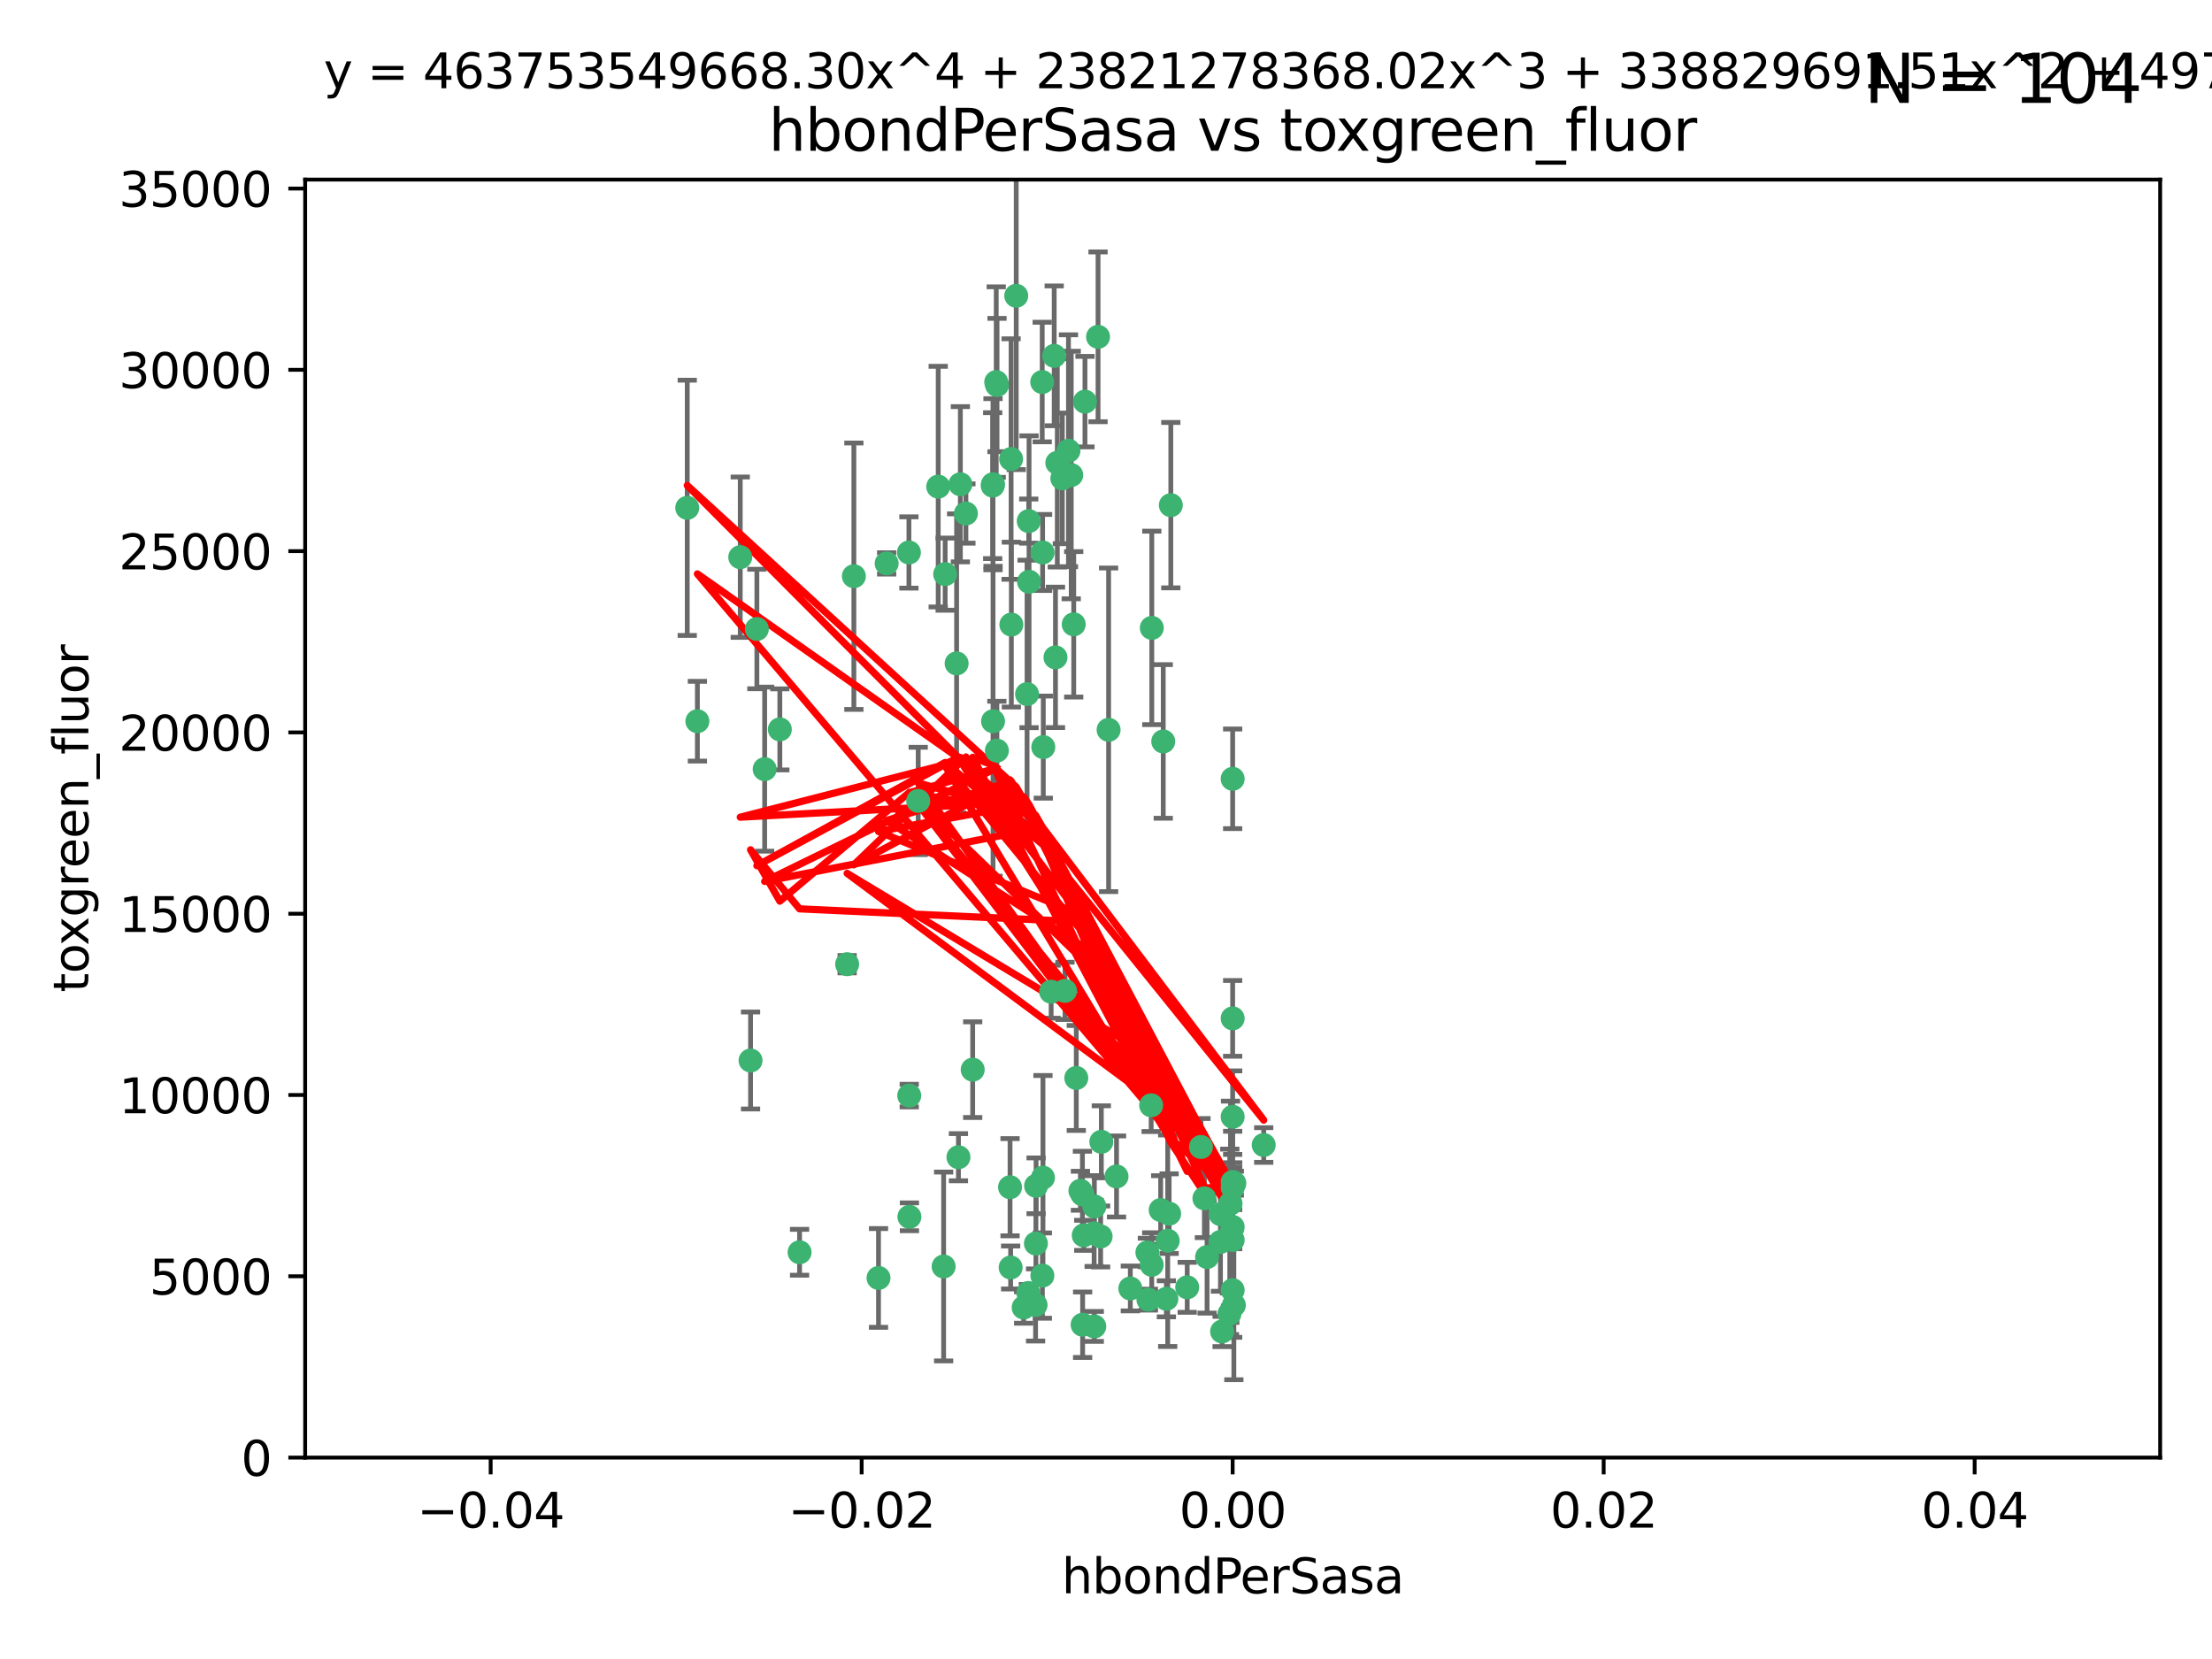 <?xml version="1.0" encoding="utf-8" standalone="no"?>
<!DOCTYPE svg PUBLIC "-//W3C//DTD SVG 1.1//EN"
  "http://www.w3.org/Graphics/SVG/1.1/DTD/svg11.dtd">
<svg xmlns:xlink="http://www.w3.org/1999/xlink" width="460.8pt" height="345.6pt" viewBox="0 0 460.8 345.6" xmlns="http://www.w3.org/2000/svg" version="1.1">
 <defs>
  <style type="text/css">*{stroke-linejoin: round; stroke-linecap: butt}</style>
 </defs>
 <g id="figure_1">
  <g id="patch_1">
   <path d="M 0 345.6 
L 460.8 345.6 
L 460.8 0 
L 0 0 
z
" style="fill: #ffffff"/>
  </g>
  <g id="axes_1">
   <g id="patch_2">
    <path d="M 63.571 303.64 
L 450 303.64 
L 450 37.411 
L 63.571 37.411 
z
" style="fill: #ffffff"/>
   </g>
   <g id="PathCollection_1">
    <defs>
     <path id="m3c05ba1efc" d="M 0 1.118 
C 0.297 1.118 0.581 1 0.791 0.791 
C 1 0.581 1.118 0.297 1.118 0 
C 1.118 -0.297 1 -0.581 0.791 -0.791 
C 0.581 -1 0.297 -1.118 0 -1.118 
C -0.297 -1.118 -0.581 -1 -0.791 -0.791 
C -1 -0.581 -1.118 -0.297 -1.118 0 
C -1.118 0.297 -1 0.581 -0.791 0.791 
C -0.581 1 -0.297 1.118 0 1.118 
z
" style="stroke: #3cb371"/>
    </defs>
    <g clip-path="url(#p59b66128a4)">
     <use xlink:href="#m3c05ba1efc" x="207.532" y="79.593" style="fill: #3cb371; stroke: #3cb371"/>
     <use xlink:href="#m3c05ba1efc" x="206.859" y="100.872" style="fill: #3cb371; stroke: #3cb371"/>
     <use xlink:href="#m3c05ba1efc" x="218.97" y="206.592" style="fill: #3cb371; stroke: #3cb371"/>
     <use xlink:href="#m3c05ba1efc" x="217.192" y="115.09" style="fill: #3cb371; stroke: #3cb371"/>
     <use xlink:href="#m3c05ba1efc" x="159.294" y="160.224" style="fill: #3cb371; stroke: #3cb371"/>
     <use xlink:href="#m3c05ba1efc" x="207.667" y="156.366" style="fill: #3cb371; stroke: #3cb371"/>
     <use xlink:href="#m3c05ba1efc" x="207.697" y="80.209" style="fill: #3cb371; stroke: #3cb371"/>
     <use xlink:href="#m3c05ba1efc" x="189.345" y="115.091" style="fill: #3cb371; stroke: #3cb371"/>
     <use xlink:href="#m3c05ba1efc" x="162.456" y="151.945" style="fill: #3cb371; stroke: #3cb371"/>
     <use xlink:href="#m3c05ba1efc" x="156.354" y="220.921" style="fill: #3cb371; stroke: #3cb371"/>
     <use xlink:href="#m3c05ba1efc" x="166.566" y="260.87" style="fill: #3cb371; stroke: #3cb371"/>
     <use xlink:href="#m3c05ba1efc" x="226.019" y="83.673" style="fill: #3cb371; stroke: #3cb371"/>
     <use xlink:href="#m3c05ba1efc" x="200.062" y="100.88" style="fill: #3cb371; stroke: #3cb371"/>
     <use xlink:href="#m3c05ba1efc" x="195.447" y="101.372" style="fill: #3cb371; stroke: #3cb371"/>
     <use xlink:href="#m3c05ba1efc" x="154.207" y="116.067" style="fill: #3cb371; stroke: #3cb371"/>
     <use xlink:href="#m3c05ba1efc" x="213.955" y="144.591" style="fill: #3cb371; stroke: #3cb371"/>
     <use xlink:href="#m3c05ba1efc" x="219.609" y="74.129" style="fill: #3cb371; stroke: #3cb371"/>
     <use xlink:href="#m3c05ba1efc" x="206.795" y="101.166" style="fill: #3cb371; stroke: #3cb371"/>
     <use xlink:href="#m3c05ba1efc" x="214.371" y="121.191" style="fill: #3cb371; stroke: #3cb371"/>
     <use xlink:href="#m3c05ba1efc" x="221.303" y="99.654" style="fill: #3cb371; stroke: #3cb371"/>
     <use xlink:href="#m3c05ba1efc" x="211.7" y="61.614" style="fill: #3cb371; stroke: #3cb371"/>
     <use xlink:href="#m3c05ba1efc" x="143.164" y="105.788" style="fill: #3cb371; stroke: #3cb371"/>
     <use xlink:href="#m3c05ba1efc" x="220.256" y="96.415" style="fill: #3cb371; stroke: #3cb371"/>
     <use xlink:href="#m3c05ba1efc" x="196.894" y="119.604" style="fill: #3cb371; stroke: #3cb371"/>
     <use xlink:href="#m3c05ba1efc" x="157.671" y="131.033" style="fill: #3cb371; stroke: #3cb371"/>
     <use xlink:href="#m3c05ba1efc" x="199.281" y="138.203" style="fill: #3cb371; stroke: #3cb371"/>
     <use xlink:href="#m3c05ba1efc" x="217.267" y="245.325" style="fill: #3cb371; stroke: #3cb371"/>
     <use xlink:href="#m3c05ba1efc" x="228.743" y="70.169" style="fill: #3cb371; stroke: #3cb371"/>
     <use xlink:href="#m3c05ba1efc" x="184.706" y="117.366" style="fill: #3cb371; stroke: #3cb371"/>
     <use xlink:href="#m3c05ba1efc" x="210.683" y="130.114" style="fill: #3cb371; stroke: #3cb371"/>
     <use xlink:href="#m3c05ba1efc" x="210.63" y="95.624" style="fill: #3cb371; stroke: #3cb371"/>
     <use xlink:href="#m3c05ba1efc" x="177.878" y="120.034" style="fill: #3cb371; stroke: #3cb371"/>
     <use xlink:href="#m3c05ba1efc" x="201.218" y="106.972" style="fill: #3cb371; stroke: #3cb371"/>
     <use xlink:href="#m3c05ba1efc" x="254.586" y="277.375" style="fill: #3cb371; stroke: #3cb371"/>
     <use xlink:href="#m3c05ba1efc" x="219.876" y="136.942" style="fill: #3cb371; stroke: #3cb371"/>
     <use xlink:href="#m3c05ba1efc" x="215.8" y="259.045" style="fill: #3cb371; stroke: #3cb371"/>
     <use xlink:href="#m3c05ba1efc" x="217.112" y="79.585" style="fill: #3cb371; stroke: #3cb371"/>
     <use xlink:href="#m3c05ba1efc" x="263.255" y="238.523" style="fill: #3cb371; stroke: #3cb371"/>
     <use xlink:href="#m3c05ba1efc" x="221.861" y="206.41" style="fill: #3cb371; stroke: #3cb371"/>
     <use xlink:href="#m3c05ba1efc" x="227.959" y="276.318" style="fill: #3cb371; stroke: #3cb371"/>
     <use xlink:href="#m3c05ba1efc" x="222.583" y="93.895" style="fill: #3cb371; stroke: #3cb371"/>
     <use xlink:href="#m3c05ba1efc" x="223.158" y="98.96" style="fill: #3cb371; stroke: #3cb371"/>
     <use xlink:href="#m3c05ba1efc" x="223.676" y="130.059" style="fill: #3cb371; stroke: #3cb371"/>
     <use xlink:href="#m3c05ba1efc" x="239.022" y="260.914" style="fill: #3cb371; stroke: #3cb371"/>
     <use xlink:href="#m3c05ba1efc" x="213.246" y="272.382" style="fill: #3cb371; stroke: #3cb371"/>
     <use xlink:href="#m3c05ba1efc" x="214.306" y="108.552" style="fill: #3cb371; stroke: #3cb371"/>
     <use xlink:href="#m3c05ba1efc" x="224.209" y="224.561" style="fill: #3cb371; stroke: #3cb371"/>
     <use xlink:href="#m3c05ba1efc" x="217.337" y="155.635" style="fill: #3cb371; stroke: #3cb371"/>
     <use xlink:href="#m3c05ba1efc" x="215.838" y="247.024" style="fill: #3cb371; stroke: #3cb371"/>
     <use xlink:href="#m3c05ba1efc" x="191.281" y="166.847" style="fill: #3cb371; stroke: #3cb371"/>
     <use xlink:href="#m3c05ba1efc" x="241.789" y="252.069" style="fill: #3cb371; stroke: #3cb371"/>
     <use xlink:href="#m3c05ba1efc" x="145.279" y="150.242" style="fill: #3cb371; stroke: #3cb371"/>
     <use xlink:href="#m3c05ba1efc" x="199.662" y="241.067" style="fill: #3cb371; stroke: #3cb371"/>
     <use xlink:href="#m3c05ba1efc" x="232.593" y="245.077" style="fill: #3cb371; stroke: #3cb371"/>
     <use xlink:href="#m3c05ba1efc" x="254.28" y="252.947" style="fill: #3cb371; stroke: #3cb371"/>
     <use xlink:href="#m3c05ba1efc" x="210.536" y="264.042" style="fill: #3cb371; stroke: #3cb371"/>
     <use xlink:href="#m3c05ba1efc" x="217.144" y="265.728" style="fill: #3cb371; stroke: #3cb371"/>
     <use xlink:href="#m3c05ba1efc" x="225.764" y="257.342" style="fill: #3cb371; stroke: #3cb371"/>
     <use xlink:href="#m3c05ba1efc" x="239.809" y="230.255" style="fill: #3cb371; stroke: #3cb371"/>
     <use xlink:href="#m3c05ba1efc" x="202.63" y="222.83" style="fill: #3cb371; stroke: #3cb371"/>
     <use xlink:href="#m3c05ba1efc" x="206.869" y="150.246" style="fill: #3cb371; stroke: #3cb371"/>
     <use xlink:href="#m3c05ba1efc" x="243.554" y="252.825" style="fill: #3cb371; stroke: #3cb371"/>
     <use xlink:href="#m3c05ba1efc" x="235.468" y="268.409" style="fill: #3cb371; stroke: #3cb371"/>
     <use xlink:href="#m3c05ba1efc" x="176.475" y="200.861" style="fill: #3cb371; stroke: #3cb371"/>
     <use xlink:href="#m3c05ba1efc" x="239.925" y="263.481" style="fill: #3cb371; stroke: #3cb371"/>
     <use xlink:href="#m3c05ba1efc" x="247.317" y="268.169" style="fill: #3cb371; stroke: #3cb371"/>
     <use xlink:href="#m3c05ba1efc" x="227.975" y="251.323" style="fill: #3cb371; stroke: #3cb371"/>
     <use xlink:href="#m3c05ba1efc" x="196.575" y="263.833" style="fill: #3cb371; stroke: #3cb371"/>
     <use xlink:href="#m3c05ba1efc" x="242.981" y="270.567" style="fill: #3cb371; stroke: #3cb371"/>
     <use xlink:href="#m3c05ba1efc" x="225.53" y="275.967" style="fill: #3cb371; stroke: #3cb371"/>
     <use xlink:href="#m3c05ba1efc" x="229.429" y="237.859" style="fill: #3cb371; stroke: #3cb371"/>
     <use xlink:href="#m3c05ba1efc" x="225.488" y="248.804" style="fill: #3cb371; stroke: #3cb371"/>
     <use xlink:href="#m3c05ba1efc" x="183.011" y="266.22" style="fill: #3cb371; stroke: #3cb371"/>
     <use xlink:href="#m3c05ba1efc" x="214.221" y="269.359" style="fill: #3cb371; stroke: #3cb371"/>
     <use xlink:href="#m3c05ba1efc" x="239.234" y="270.746" style="fill: #3cb371; stroke: #3cb371"/>
     <use xlink:href="#m3c05ba1efc" x="243.256" y="258.47" style="fill: #3cb371; stroke: #3cb371"/>
     <use xlink:href="#m3c05ba1efc" x="256.34" y="250.721" style="fill: #3cb371; stroke: #3cb371"/>
     <use xlink:href="#m3c05ba1efc" x="239.941" y="130.801" style="fill: #3cb371; stroke: #3cb371"/>
     <use xlink:href="#m3c05ba1efc" x="230.942" y="152.035" style="fill: #3cb371; stroke: #3cb371"/>
     <use xlink:href="#m3c05ba1efc" x="189.451" y="253.482" style="fill: #3cb371; stroke: #3cb371"/>
     <use xlink:href="#m3c05ba1efc" x="256.786" y="268.756" style="fill: #3cb371; stroke: #3cb371"/>
     <use xlink:href="#m3c05ba1efc" x="256.786" y="258.32" style="fill: #3cb371; stroke: #3cb371"/>
     <use xlink:href="#m3c05ba1efc" x="256.786" y="212.147" style="fill: #3cb371; stroke: #3cb371"/>
     <use xlink:href="#m3c05ba1efc" x="229.278" y="257.576" style="fill: #3cb371; stroke: #3cb371"/>
     <use xlink:href="#m3c05ba1efc" x="256.187" y="257.429" style="fill: #3cb371; stroke: #3cb371"/>
     <use xlink:href="#m3c05ba1efc" x="210.411" y="247.319" style="fill: #3cb371; stroke: #3cb371"/>
     <use xlink:href="#m3c05ba1efc" x="225.072" y="248.058" style="fill: #3cb371; stroke: #3cb371"/>
     <use xlink:href="#m3c05ba1efc" x="257.035" y="271.896" style="fill: #3cb371; stroke: #3cb371"/>
     <use xlink:href="#m3c05ba1efc" x="256.786" y="255.591" style="fill: #3cb371; stroke: #3cb371"/>
     <use xlink:href="#m3c05ba1efc" x="256.113" y="273.685" style="fill: #3cb371; stroke: #3cb371"/>
     <use xlink:href="#m3c05ba1efc" x="251.456" y="261.862" style="fill: #3cb371; stroke: #3cb371"/>
     <use xlink:href="#m3c05ba1efc" x="227.929" y="256.929" style="fill: #3cb371; stroke: #3cb371"/>
     <use xlink:href="#m3c05ba1efc" x="256.786" y="247.376" style="fill: #3cb371; stroke: #3cb371"/>
     <use xlink:href="#m3c05ba1efc" x="215.729" y="271.847" style="fill: #3cb371; stroke: #3cb371"/>
     <use xlink:href="#m3c05ba1efc" x="189.411" y="228.234" style="fill: #3cb371; stroke: #3cb371"/>
     <use xlink:href="#m3c05ba1efc" x="242.325" y="154.457" style="fill: #3cb371; stroke: #3cb371"/>
     <use xlink:href="#m3c05ba1efc" x="243.903" y="105.234" style="fill: #3cb371; stroke: #3cb371"/>
     <use xlink:href="#m3c05ba1efc" x="250.182" y="238.934" style="fill: #3cb371; stroke: #3cb371"/>
     <use xlink:href="#m3c05ba1efc" x="257.137" y="246.485" style="fill: #3cb371; stroke: #3cb371"/>
     <use xlink:href="#m3c05ba1efc" x="256.786" y="162.243" style="fill: #3cb371; stroke: #3cb371"/>
     <use xlink:href="#m3c05ba1efc" x="256.786" y="232.65" style="fill: #3cb371; stroke: #3cb371"/>
     <use xlink:href="#m3c05ba1efc" x="254.244" y="258.72" style="fill: #3cb371; stroke: #3cb371"/>
     <use xlink:href="#m3c05ba1efc" x="256.786" y="246.235" style="fill: #3cb371; stroke: #3cb371"/>
     <use xlink:href="#m3c05ba1efc" x="250.898" y="249.638" style="fill: #3cb371; stroke: #3cb371"/>
    </g>
   </g>
   <g id="matplotlib.axis_1">
    <g id="xtick_1">
     <g id="line2d_1">
      <defs>
       <path id="m643fac72e3" d="M 0 0 
L 0 3.5 
" style="stroke: #000000; stroke-width: 0.8"/>
      </defs>
      <g>
       <use xlink:href="#m643fac72e3" x="102.214" y="303.64" style="stroke: #000000; stroke-width: 0.8"/>
      </g>
     </g>
     <g id="text_1">
      <!-- −0.04 -->
      <g transform="translate(86.891 318.238)scale(0.1 -0.1)">
       <defs>
        <path id="DejaVuSans-2212" d="M 678 2272 
L 4684 2272 
L 4684 1741 
L 678 1741 
L 678 2272 
z
" transform="scale(0.016)"/>
        <path id="DejaVuSans-30" d="M 2034 4250 
Q 1547 4250 1301 3770 
Q 1056 3291 1056 2328 
Q 1056 1369 1301 889 
Q 1547 409 2034 409 
Q 2525 409 2770 889 
Q 3016 1369 3016 2328 
Q 3016 3291 2770 3770 
Q 2525 4250 2034 4250 
z
M 2034 4750 
Q 2819 4750 3233 4129 
Q 3647 3509 3647 2328 
Q 3647 1150 3233 529 
Q 2819 -91 2034 -91 
Q 1250 -91 836 529 
Q 422 1150 422 2328 
Q 422 3509 836 4129 
Q 1250 4750 2034 4750 
z
" transform="scale(0.016)"/>
        <path id="DejaVuSans-2e" d="M 684 794 
L 1344 794 
L 1344 0 
L 684 0 
L 684 794 
z
" transform="scale(0.016)"/>
        <path id="DejaVuSans-34" d="M 2419 4116 
L 825 1625 
L 2419 1625 
L 2419 4116 
z
M 2253 4666 
L 3047 4666 
L 3047 1625 
L 3713 1625 
L 3713 1100 
L 3047 1100 
L 3047 0 
L 2419 0 
L 2419 1100 
L 313 1100 
L 313 1709 
L 2253 4666 
z
" transform="scale(0.016)"/>
       </defs>
       <use xlink:href="#DejaVuSans-2212"/>
       <use xlink:href="#DejaVuSans-30" x="83.789"/>
       <use xlink:href="#DejaVuSans-2e" x="147.412"/>
       <use xlink:href="#DejaVuSans-30" x="179.199"/>
       <use xlink:href="#DejaVuSans-34" x="242.822"/>
      </g>
     </g>
    </g>
    <g id="xtick_2">
     <g id="line2d_2">
      <g>
       <use xlink:href="#m643fac72e3" x="179.5" y="303.64" style="stroke: #000000; stroke-width: 0.8"/>
      </g>
     </g>
     <g id="text_2">
      <!-- −0.02 -->
      <g transform="translate(164.177 318.238)scale(0.1 -0.1)">
       <defs>
        <path id="DejaVuSans-32" d="M 1228 531 
L 3431 531 
L 3431 0 
L 469 0 
L 469 531 
Q 828 903 1448 1529 
Q 2069 2156 2228 2338 
Q 2531 2678 2651 2914 
Q 2772 3150 2772 3378 
Q 2772 3750 2511 3984 
Q 2250 4219 1831 4219 
Q 1534 4219 1204 4116 
Q 875 4013 500 3803 
L 500 4441 
Q 881 4594 1212 4672 
Q 1544 4750 1819 4750 
Q 2544 4750 2975 4387 
Q 3406 4025 3406 3419 
Q 3406 3131 3298 2873 
Q 3191 2616 2906 2266 
Q 2828 2175 2409 1742 
Q 1991 1309 1228 531 
z
" transform="scale(0.016)"/>
       </defs>
       <use xlink:href="#DejaVuSans-2212"/>
       <use xlink:href="#DejaVuSans-30" x="83.789"/>
       <use xlink:href="#DejaVuSans-2e" x="147.412"/>
       <use xlink:href="#DejaVuSans-30" x="179.199"/>
       <use xlink:href="#DejaVuSans-32" x="242.822"/>
      </g>
     </g>
    </g>
    <g id="xtick_3">
     <g id="line2d_3">
      <g>
       <use xlink:href="#m643fac72e3" x="256.786" y="303.64" style="stroke: #000000; stroke-width: 0.8"/>
      </g>
     </g>
     <g id="text_3">
      <!-- 0.00 -->
      <g transform="translate(245.653 318.238)scale(0.1 -0.1)">
       <use xlink:href="#DejaVuSans-30"/>
       <use xlink:href="#DejaVuSans-2e" x="63.623"/>
       <use xlink:href="#DejaVuSans-30" x="95.41"/>
       <use xlink:href="#DejaVuSans-30" x="159.033"/>
      </g>
     </g>
    </g>
    <g id="xtick_4">
     <g id="line2d_4">
      <g>
       <use xlink:href="#m643fac72e3" x="334.071" y="303.64" style="stroke: #000000; stroke-width: 0.8"/>
      </g>
     </g>
     <g id="text_4">
      <!-- 0.02 -->
      <g transform="translate(322.939 318.238)scale(0.1 -0.1)">
       <use xlink:href="#DejaVuSans-30"/>
       <use xlink:href="#DejaVuSans-2e" x="63.623"/>
       <use xlink:href="#DejaVuSans-30" x="95.41"/>
       <use xlink:href="#DejaVuSans-32" x="159.033"/>
      </g>
     </g>
    </g>
    <g id="xtick_5">
     <g id="line2d_5">
      <g>
       <use xlink:href="#m643fac72e3" x="411.357" y="303.64" style="stroke: #000000; stroke-width: 0.8"/>
      </g>
     </g>
     <g id="text_5">
      <!-- 0.04 -->
      <g transform="translate(400.224 318.238)scale(0.1 -0.1)">
       <use xlink:href="#DejaVuSans-30"/>
       <use xlink:href="#DejaVuSans-2e" x="63.623"/>
       <use xlink:href="#DejaVuSans-30" x="95.41"/>
       <use xlink:href="#DejaVuSans-34" x="159.033"/>
      </g>
     </g>
    </g>
    <g id="text_6">
     <!-- hbondPerSasa -->
     <g transform="translate(221.168 331.917)scale(0.1 -0.1)">
      <defs>
       <path id="DejaVuSans-68" d="M 3513 2113 
L 3513 0 
L 2938 0 
L 2938 2094 
Q 2938 2591 2744 2837 
Q 2550 3084 2163 3084 
Q 1697 3084 1428 2787 
Q 1159 2491 1159 1978 
L 1159 0 
L 581 0 
L 581 4863 
L 1159 4863 
L 1159 2956 
Q 1366 3272 1645 3428 
Q 1925 3584 2291 3584 
Q 2894 3584 3203 3211 
Q 3513 2838 3513 2113 
z
" transform="scale(0.016)"/>
       <path id="DejaVuSans-62" d="M 3116 1747 
Q 3116 2381 2855 2742 
Q 2594 3103 2138 3103 
Q 1681 3103 1420 2742 
Q 1159 2381 1159 1747 
Q 1159 1113 1420 752 
Q 1681 391 2138 391 
Q 2594 391 2855 752 
Q 3116 1113 3116 1747 
z
M 1159 2969 
Q 1341 3281 1617 3432 
Q 1894 3584 2278 3584 
Q 2916 3584 3314 3078 
Q 3713 2572 3713 1747 
Q 3713 922 3314 415 
Q 2916 -91 2278 -91 
Q 1894 -91 1617 61 
Q 1341 213 1159 525 
L 1159 0 
L 581 0 
L 581 4863 
L 1159 4863 
L 1159 2969 
z
" transform="scale(0.016)"/>
       <path id="DejaVuSans-6f" d="M 1959 3097 
Q 1497 3097 1228 2736 
Q 959 2375 959 1747 
Q 959 1119 1226 758 
Q 1494 397 1959 397 
Q 2419 397 2687 759 
Q 2956 1122 2956 1747 
Q 2956 2369 2687 2733 
Q 2419 3097 1959 3097 
z
M 1959 3584 
Q 2709 3584 3137 3096 
Q 3566 2609 3566 1747 
Q 3566 888 3137 398 
Q 2709 -91 1959 -91 
Q 1206 -91 779 398 
Q 353 888 353 1747 
Q 353 2609 779 3096 
Q 1206 3584 1959 3584 
z
" transform="scale(0.016)"/>
       <path id="DejaVuSans-6e" d="M 3513 2113 
L 3513 0 
L 2938 0 
L 2938 2094 
Q 2938 2591 2744 2837 
Q 2550 3084 2163 3084 
Q 1697 3084 1428 2787 
Q 1159 2491 1159 1978 
L 1159 0 
L 581 0 
L 581 3500 
L 1159 3500 
L 1159 2956 
Q 1366 3272 1645 3428 
Q 1925 3584 2291 3584 
Q 2894 3584 3203 3211 
Q 3513 2838 3513 2113 
z
" transform="scale(0.016)"/>
       <path id="DejaVuSans-64" d="M 2906 2969 
L 2906 4863 
L 3481 4863 
L 3481 0 
L 2906 0 
L 2906 525 
Q 2725 213 2448 61 
Q 2172 -91 1784 -91 
Q 1150 -91 751 415 
Q 353 922 353 1747 
Q 353 2572 751 3078 
Q 1150 3584 1784 3584 
Q 2172 3584 2448 3432 
Q 2725 3281 2906 2969 
z
M 947 1747 
Q 947 1113 1208 752 
Q 1469 391 1925 391 
Q 2381 391 2643 752 
Q 2906 1113 2906 1747 
Q 2906 2381 2643 2742 
Q 2381 3103 1925 3103 
Q 1469 3103 1208 2742 
Q 947 2381 947 1747 
z
" transform="scale(0.016)"/>
       <path id="DejaVuSans-50" d="M 1259 4147 
L 1259 2394 
L 2053 2394 
Q 2494 2394 2734 2622 
Q 2975 2850 2975 3272 
Q 2975 3691 2734 3919 
Q 2494 4147 2053 4147 
L 1259 4147 
z
M 628 4666 
L 2053 4666 
Q 2838 4666 3239 4311 
Q 3641 3956 3641 3272 
Q 3641 2581 3239 2228 
Q 2838 1875 2053 1875 
L 1259 1875 
L 1259 0 
L 628 0 
L 628 4666 
z
" transform="scale(0.016)"/>
       <path id="DejaVuSans-65" d="M 3597 1894 
L 3597 1613 
L 953 1613 
Q 991 1019 1311 708 
Q 1631 397 2203 397 
Q 2534 397 2845 478 
Q 3156 559 3463 722 
L 3463 178 
Q 3153 47 2828 -22 
Q 2503 -91 2169 -91 
Q 1331 -91 842 396 
Q 353 884 353 1716 
Q 353 2575 817 3079 
Q 1281 3584 2069 3584 
Q 2775 3584 3186 3129 
Q 3597 2675 3597 1894 
z
M 3022 2063 
Q 3016 2534 2758 2815 
Q 2500 3097 2075 3097 
Q 1594 3097 1305 2825 
Q 1016 2553 972 2059 
L 3022 2063 
z
" transform="scale(0.016)"/>
       <path id="DejaVuSans-72" d="M 2631 2963 
Q 2534 3019 2420 3045 
Q 2306 3072 2169 3072 
Q 1681 3072 1420 2755 
Q 1159 2438 1159 1844 
L 1159 0 
L 581 0 
L 581 3500 
L 1159 3500 
L 1159 2956 
Q 1341 3275 1631 3429 
Q 1922 3584 2338 3584 
Q 2397 3584 2469 3576 
Q 2541 3569 2628 3553 
L 2631 2963 
z
" transform="scale(0.016)"/>
       <path id="DejaVuSans-53" d="M 3425 4513 
L 3425 3897 
Q 3066 4069 2747 4153 
Q 2428 4238 2131 4238 
Q 1616 4238 1336 4038 
Q 1056 3838 1056 3469 
Q 1056 3159 1242 3001 
Q 1428 2844 1947 2747 
L 2328 2669 
Q 3034 2534 3370 2195 
Q 3706 1856 3706 1288 
Q 3706 609 3251 259 
Q 2797 -91 1919 -91 
Q 1588 -91 1214 -16 
Q 841 59 441 206 
L 441 856 
Q 825 641 1194 531 
Q 1563 422 1919 422 
Q 2459 422 2753 634 
Q 3047 847 3047 1241 
Q 3047 1584 2836 1778 
Q 2625 1972 2144 2069 
L 1759 2144 
Q 1053 2284 737 2584 
Q 422 2884 422 3419 
Q 422 4038 858 4394 
Q 1294 4750 2059 4750 
Q 2388 4750 2728 4690 
Q 3069 4631 3425 4513 
z
" transform="scale(0.016)"/>
       <path id="DejaVuSans-61" d="M 2194 1759 
Q 1497 1759 1228 1600 
Q 959 1441 959 1056 
Q 959 750 1161 570 
Q 1363 391 1709 391 
Q 2188 391 2477 730 
Q 2766 1069 2766 1631 
L 2766 1759 
L 2194 1759 
z
M 3341 1997 
L 3341 0 
L 2766 0 
L 2766 531 
Q 2569 213 2275 61 
Q 1981 -91 1556 -91 
Q 1019 -91 701 211 
Q 384 513 384 1019 
Q 384 1609 779 1909 
Q 1175 2209 1959 2209 
L 2766 2209 
L 2766 2266 
Q 2766 2663 2505 2880 
Q 2244 3097 1772 3097 
Q 1472 3097 1187 3025 
Q 903 2953 641 2809 
L 641 3341 
Q 956 3463 1253 3523 
Q 1550 3584 1831 3584 
Q 2591 3584 2966 3190 
Q 3341 2797 3341 1997 
z
" transform="scale(0.016)"/>
       <path id="DejaVuSans-73" d="M 2834 3397 
L 2834 2853 
Q 2591 2978 2328 3040 
Q 2066 3103 1784 3103 
Q 1356 3103 1142 2972 
Q 928 2841 928 2578 
Q 928 2378 1081 2264 
Q 1234 2150 1697 2047 
L 1894 2003 
Q 2506 1872 2764 1633 
Q 3022 1394 3022 966 
Q 3022 478 2636 193 
Q 2250 -91 1575 -91 
Q 1294 -91 989 -36 
Q 684 19 347 128 
L 347 722 
Q 666 556 975 473 
Q 1284 391 1588 391 
Q 1994 391 2212 530 
Q 2431 669 2431 922 
Q 2431 1156 2273 1281 
Q 2116 1406 1581 1522 
L 1381 1569 
Q 847 1681 609 1914 
Q 372 2147 372 2553 
Q 372 3047 722 3315 
Q 1072 3584 1716 3584 
Q 2034 3584 2315 3537 
Q 2597 3491 2834 3397 
z
" transform="scale(0.016)"/>
      </defs>
      <use xlink:href="#DejaVuSans-68"/>
      <use xlink:href="#DejaVuSans-62" x="63.379"/>
      <use xlink:href="#DejaVuSans-6f" x="126.855"/>
      <use xlink:href="#DejaVuSans-6e" x="188.037"/>
      <use xlink:href="#DejaVuSans-64" x="251.416"/>
      <use xlink:href="#DejaVuSans-50" x="314.893"/>
      <use xlink:href="#DejaVuSans-65" x="371.57"/>
      <use xlink:href="#DejaVuSans-72" x="433.094"/>
      <use xlink:href="#DejaVuSans-53" x="474.207"/>
      <use xlink:href="#DejaVuSans-61" x="537.684"/>
      <use xlink:href="#DejaVuSans-73" x="598.963"/>
      <use xlink:href="#DejaVuSans-61" x="651.062"/>
     </g>
    </g>
   </g>
   <g id="matplotlib.axis_2">
    <g id="ytick_1">
     <g id="line2d_6">
      <defs>
       <path id="m89c11ec9c2" d="M 0 0 
L -3.5 0 
" style="stroke: #000000; stroke-width: 0.8"/>
      </defs>
      <g>
       <use xlink:href="#m89c11ec9c2" x="63.571" y="303.64" style="stroke: #000000; stroke-width: 0.8"/>
      </g>
     </g>
     <g id="text_7">
      <!-- 0 -->
      <g transform="translate(50.209 307.439)scale(0.1 -0.1)">
       <use xlink:href="#DejaVuSans-30"/>
      </g>
     </g>
    </g>
    <g id="ytick_2">
     <g id="line2d_7">
      <g>
       <use xlink:href="#m89c11ec9c2" x="63.571" y="265.874" style="stroke: #000000; stroke-width: 0.8"/>
      </g>
     </g>
     <g id="text_8">
      <!-- 5000 -->
      <g transform="translate(31.121 269.673)scale(0.1 -0.1)">
       <defs>
        <path id="DejaVuSans-35" d="M 691 4666 
L 3169 4666 
L 3169 4134 
L 1269 4134 
L 1269 2991 
Q 1406 3038 1543 3061 
Q 1681 3084 1819 3084 
Q 2600 3084 3056 2656 
Q 3513 2228 3513 1497 
Q 3513 744 3044 326 
Q 2575 -91 1722 -91 
Q 1428 -91 1123 -41 
Q 819 9 494 109 
L 494 744 
Q 775 591 1075 516 
Q 1375 441 1709 441 
Q 2250 441 2565 725 
Q 2881 1009 2881 1497 
Q 2881 1984 2565 2268 
Q 2250 2553 1709 2553 
Q 1456 2553 1204 2497 
Q 953 2441 691 2322 
L 691 4666 
z
" transform="scale(0.016)"/>
       </defs>
       <use xlink:href="#DejaVuSans-35"/>
       <use xlink:href="#DejaVuSans-30" x="63.623"/>
       <use xlink:href="#DejaVuSans-30" x="127.246"/>
       <use xlink:href="#DejaVuSans-30" x="190.869"/>
      </g>
     </g>
    </g>
    <g id="ytick_3">
     <g id="line2d_8">
      <g>
       <use xlink:href="#m89c11ec9c2" x="63.571" y="228.108" style="stroke: #000000; stroke-width: 0.8"/>
      </g>
     </g>
     <g id="text_9">
      <!-- 10000 -->
      <g transform="translate(24.759 231.907)scale(0.1 -0.1)">
       <defs>
        <path id="DejaVuSans-31" d="M 794 531 
L 1825 531 
L 1825 4091 
L 703 3866 
L 703 4441 
L 1819 4666 
L 2450 4666 
L 2450 531 
L 3481 531 
L 3481 0 
L 794 0 
L 794 531 
z
" transform="scale(0.016)"/>
       </defs>
       <use xlink:href="#DejaVuSans-31"/>
       <use xlink:href="#DejaVuSans-30" x="63.623"/>
       <use xlink:href="#DejaVuSans-30" x="127.246"/>
       <use xlink:href="#DejaVuSans-30" x="190.869"/>
       <use xlink:href="#DejaVuSans-30" x="254.492"/>
      </g>
     </g>
    </g>
    <g id="ytick_4">
     <g id="line2d_9">
      <g>
       <use xlink:href="#m89c11ec9c2" x="63.571" y="190.342" style="stroke: #000000; stroke-width: 0.8"/>
      </g>
     </g>
     <g id="text_10">
      <!-- 15000 -->
      <g transform="translate(24.759 194.141)scale(0.1 -0.1)">
       <use xlink:href="#DejaVuSans-31"/>
       <use xlink:href="#DejaVuSans-35" x="63.623"/>
       <use xlink:href="#DejaVuSans-30" x="127.246"/>
       <use xlink:href="#DejaVuSans-30" x="190.869"/>
       <use xlink:href="#DejaVuSans-30" x="254.492"/>
      </g>
     </g>
    </g>
    <g id="ytick_5">
     <g id="line2d_10">
      <g>
       <use xlink:href="#m89c11ec9c2" x="63.571" y="152.576" style="stroke: #000000; stroke-width: 0.8"/>
      </g>
     </g>
     <g id="text_11">
      <!-- 20000 -->
      <g transform="translate(24.759 156.375)scale(0.1 -0.1)">
       <use xlink:href="#DejaVuSans-32"/>
       <use xlink:href="#DejaVuSans-30" x="63.623"/>
       <use xlink:href="#DejaVuSans-30" x="127.246"/>
       <use xlink:href="#DejaVuSans-30" x="190.869"/>
       <use xlink:href="#DejaVuSans-30" x="254.492"/>
      </g>
     </g>
    </g>
    <g id="ytick_6">
     <g id="line2d_11">
      <g>
       <use xlink:href="#m89c11ec9c2" x="63.571" y="114.81" style="stroke: #000000; stroke-width: 0.8"/>
      </g>
     </g>
     <g id="text_12">
      <!-- 25000 -->
      <g transform="translate(24.759 118.609)scale(0.1 -0.1)">
       <use xlink:href="#DejaVuSans-32"/>
       <use xlink:href="#DejaVuSans-35" x="63.623"/>
       <use xlink:href="#DejaVuSans-30" x="127.246"/>
       <use xlink:href="#DejaVuSans-30" x="190.869"/>
       <use xlink:href="#DejaVuSans-30" x="254.492"/>
      </g>
     </g>
    </g>
    <g id="ytick_7">
     <g id="line2d_12">
      <g>
       <use xlink:href="#m89c11ec9c2" x="63.571" y="77.044" style="stroke: #000000; stroke-width: 0.8"/>
      </g>
     </g>
     <g id="text_13">
      <!-- 30000 -->
      <g transform="translate(24.759 80.844)scale(0.1 -0.1)">
       <defs>
        <path id="DejaVuSans-33" d="M 2597 2516 
Q 3050 2419 3304 2112 
Q 3559 1806 3559 1356 
Q 3559 666 3084 287 
Q 2609 -91 1734 -91 
Q 1441 -91 1130 -33 
Q 819 25 488 141 
L 488 750 
Q 750 597 1062 519 
Q 1375 441 1716 441 
Q 2309 441 2620 675 
Q 2931 909 2931 1356 
Q 2931 1769 2642 2001 
Q 2353 2234 1838 2234 
L 1294 2234 
L 1294 2753 
L 1863 2753 
Q 2328 2753 2575 2939 
Q 2822 3125 2822 3475 
Q 2822 3834 2567 4026 
Q 2313 4219 1838 4219 
Q 1578 4219 1281 4162 
Q 984 4106 628 3988 
L 628 4550 
Q 988 4650 1302 4700 
Q 1616 4750 1894 4750 
Q 2613 4750 3031 4423 
Q 3450 4097 3450 3541 
Q 3450 3153 3228 2886 
Q 3006 2619 2597 2516 
z
" transform="scale(0.016)"/>
       </defs>
       <use xlink:href="#DejaVuSans-33"/>
       <use xlink:href="#DejaVuSans-30" x="63.623"/>
       <use xlink:href="#DejaVuSans-30" x="127.246"/>
       <use xlink:href="#DejaVuSans-30" x="190.869"/>
       <use xlink:href="#DejaVuSans-30" x="254.492"/>
      </g>
     </g>
    </g>
    <g id="ytick_8">
     <g id="line2d_13">
      <g>
       <use xlink:href="#m89c11ec9c2" x="63.571" y="39.278" style="stroke: #000000; stroke-width: 0.8"/>
      </g>
     </g>
     <g id="text_14">
      <!-- 35000 -->
      <g transform="translate(24.759 43.078)scale(0.1 -0.1)">
       <use xlink:href="#DejaVuSans-33"/>
       <use xlink:href="#DejaVuSans-35" x="63.623"/>
       <use xlink:href="#DejaVuSans-30" x="127.246"/>
       <use xlink:href="#DejaVuSans-30" x="190.869"/>
       <use xlink:href="#DejaVuSans-30" x="254.492"/>
      </g>
     </g>
    </g>
    <g id="text_15">
     <!-- toxgreen_fluor -->
     <g transform="translate(18.401 206.72)rotate(-90)scale(0.1 -0.1)">
      <defs>
       <path id="DejaVuSans-74" d="M 1172 4494 
L 1172 3500 
L 2356 3500 
L 2356 3053 
L 1172 3053 
L 1172 1153 
Q 1172 725 1289 603 
Q 1406 481 1766 481 
L 2356 481 
L 2356 0 
L 1766 0 
Q 1100 0 847 248 
Q 594 497 594 1153 
L 594 3053 
L 172 3053 
L 172 3500 
L 594 3500 
L 594 4494 
L 1172 4494 
z
" transform="scale(0.016)"/>
       <path id="DejaVuSans-78" d="M 3513 3500 
L 2247 1797 
L 3578 0 
L 2900 0 
L 1881 1375 
L 863 0 
L 184 0 
L 1544 1831 
L 300 3500 
L 978 3500 
L 1906 2253 
L 2834 3500 
L 3513 3500 
z
" transform="scale(0.016)"/>
       <path id="DejaVuSans-67" d="M 2906 1791 
Q 2906 2416 2648 2759 
Q 2391 3103 1925 3103 
Q 1463 3103 1205 2759 
Q 947 2416 947 1791 
Q 947 1169 1205 825 
Q 1463 481 1925 481 
Q 2391 481 2648 825 
Q 2906 1169 2906 1791 
z
M 3481 434 
Q 3481 -459 3084 -895 
Q 2688 -1331 1869 -1331 
Q 1566 -1331 1297 -1286 
Q 1028 -1241 775 -1147 
L 775 -588 
Q 1028 -725 1275 -790 
Q 1522 -856 1778 -856 
Q 2344 -856 2625 -561 
Q 2906 -266 2906 331 
L 2906 616 
Q 2728 306 2450 153 
Q 2172 0 1784 0 
Q 1141 0 747 490 
Q 353 981 353 1791 
Q 353 2603 747 3093 
Q 1141 3584 1784 3584 
Q 2172 3584 2450 3431 
Q 2728 3278 2906 2969 
L 2906 3500 
L 3481 3500 
L 3481 434 
z
" transform="scale(0.016)"/>
       <path id="DejaVuSans-5f" d="M 3263 -1063 
L 3263 -1509 
L -63 -1509 
L -63 -1063 
L 3263 -1063 
z
" transform="scale(0.016)"/>
       <path id="DejaVuSans-66" d="M 2375 4863 
L 2375 4384 
L 1825 4384 
Q 1516 4384 1395 4259 
Q 1275 4134 1275 3809 
L 1275 3500 
L 2222 3500 
L 2222 3053 
L 1275 3053 
L 1275 0 
L 697 0 
L 697 3053 
L 147 3053 
L 147 3500 
L 697 3500 
L 697 3744 
Q 697 4328 969 4595 
Q 1241 4863 1831 4863 
L 2375 4863 
z
" transform="scale(0.016)"/>
       <path id="DejaVuSans-6c" d="M 603 4863 
L 1178 4863 
L 1178 0 
L 603 0 
L 603 4863 
z
" transform="scale(0.016)"/>
       <path id="DejaVuSans-75" d="M 544 1381 
L 544 3500 
L 1119 3500 
L 1119 1403 
Q 1119 906 1312 657 
Q 1506 409 1894 409 
Q 2359 409 2629 706 
Q 2900 1003 2900 1516 
L 2900 3500 
L 3475 3500 
L 3475 0 
L 2900 0 
L 2900 538 
Q 2691 219 2414 64 
Q 2138 -91 1772 -91 
Q 1169 -91 856 284 
Q 544 659 544 1381 
z
M 1991 3584 
L 1991 3584 
z
" transform="scale(0.016)"/>
      </defs>
      <use xlink:href="#DejaVuSans-74"/>
      <use xlink:href="#DejaVuSans-6f" x="39.209"/>
      <use xlink:href="#DejaVuSans-78" x="97.266"/>
      <use xlink:href="#DejaVuSans-67" x="156.445"/>
      <use xlink:href="#DejaVuSans-72" x="219.922"/>
      <use xlink:href="#DejaVuSans-65" x="258.785"/>
      <use xlink:href="#DejaVuSans-65" x="320.309"/>
      <use xlink:href="#DejaVuSans-6e" x="381.832"/>
      <use xlink:href="#DejaVuSans-5f" x="445.211"/>
      <use xlink:href="#DejaVuSans-66" x="495.211"/>
      <use xlink:href="#DejaVuSans-6c" x="530.416"/>
      <use xlink:href="#DejaVuSans-75" x="558.199"/>
      <use xlink:href="#DejaVuSans-6f" x="621.578"/>
      <use xlink:href="#DejaVuSans-72" x="682.76"/>
     </g>
    </g>
   </g>
   <g id="LineCollection_1">
    <path d="M 207.532 99.437 
L 207.532 59.75 
" clip-path="url(#p59b66128a4)" style="fill: none; stroke: #696969"/>
    <path d="M 206.859 118.692 
L 206.859 83.052 
" clip-path="url(#p59b66128a4)" style="fill: none; stroke: #696969"/>
    <path d="M 218.97 212.112 
L 218.97 201.073 
" clip-path="url(#p59b66128a4)" style="fill: none; stroke: #696969"/>
    <path d="M 217.192 123.008 
L 217.192 107.171 
" clip-path="url(#p59b66128a4)" style="fill: none; stroke: #696969"/>
    <path d="M 159.294 177.314 
L 159.294 143.135 
" clip-path="url(#p59b66128a4)" style="fill: none; stroke: #696969"/>
    <path d="M 207.667 166.65 
L 207.667 146.083 
" clip-path="url(#p59b66128a4)" style="fill: none; stroke: #696969"/>
    <path d="M 207.697 94.094 
L 207.697 66.324 
" clip-path="url(#p59b66128a4)" style="fill: none; stroke: #696969"/>
    <path d="M 189.345 122.516 
L 189.345 107.666 
" clip-path="url(#p59b66128a4)" style="fill: none; stroke: #696969"/>
    <path d="M 162.456 160.385 
L 162.456 143.505 
" clip-path="url(#p59b66128a4)" style="fill: none; stroke: #696969"/>
    <path d="M 156.354 231.022 
L 156.354 210.82 
" clip-path="url(#p59b66128a4)" style="fill: none; stroke: #696969"/>
    <path d="M 166.566 265.648 
L 166.566 256.093 
" clip-path="url(#p59b66128a4)" style="fill: none; stroke: #696969"/>
    <path d="M 226.019 93.1 
L 226.019 74.246 
" clip-path="url(#p59b66128a4)" style="fill: none; stroke: #696969"/>
    <path d="M 200.062 117.048 
L 200.062 84.711 
" clip-path="url(#p59b66128a4)" style="fill: none; stroke: #696969"/>
    <path d="M 195.447 126.436 
L 195.447 76.309 
" clip-path="url(#p59b66128a4)" style="fill: none; stroke: #696969"/>
    <path d="M 154.207 132.771 
L 154.207 99.364 
" clip-path="url(#p59b66128a4)" style="fill: none; stroke: #696969"/>
    <path d="M 213.955 172.484 
L 213.955 116.697 
" clip-path="url(#p59b66128a4)" style="fill: none; stroke: #696969"/>
    <path d="M 219.609 88.692 
L 219.609 59.566 
" clip-path="url(#p59b66128a4)" style="fill: none; stroke: #696969"/>
    <path d="M 206.795 116.358 
L 206.795 85.973 
" clip-path="url(#p59b66128a4)" style="fill: none; stroke: #696969"/>
    <path d="M 214.371 151.584 
L 214.371 90.798 
" clip-path="url(#p59b66128a4)" style="fill: none; stroke: #696969"/>
    <path d="M 221.303 113.257 
L 221.303 86.051 
" clip-path="url(#p59b66128a4)" style="fill: none; stroke: #696969"/>
    <path d="M 211.7 97.825 
L 211.7 25.402 
" clip-path="url(#p59b66128a4)" style="fill: none; stroke: #696969"/>
    <path d="M 143.164 132.373 
L 143.164 79.202 
" clip-path="url(#p59b66128a4)" style="fill: none; stroke: #696969"/>
    <path d="M 220.256 118.115 
L 220.256 74.714 
" clip-path="url(#p59b66128a4)" style="fill: none; stroke: #696969"/>
    <path d="M 196.894 127.118 
L 196.894 112.09 
" clip-path="url(#p59b66128a4)" style="fill: none; stroke: #696969"/>
    <path d="M 157.671 143.479 
L 157.671 118.586 
" clip-path="url(#p59b66128a4)" style="fill: none; stroke: #696969"/>
    <path d="M 199.281 169.362 
L 199.281 107.043 
" clip-path="url(#p59b66128a4)" style="fill: none; stroke: #696969"/>
    <path d="M 217.267 266.605 
L 217.267 224.045 
" clip-path="url(#p59b66128a4)" style="fill: none; stroke: #696969"/>
    <path d="M 228.743 87.855 
L 228.743 52.483 
" clip-path="url(#p59b66128a4)" style="fill: none; stroke: #696969"/>
    <path d="M 184.706 119.591 
L 184.706 115.141 
" clip-path="url(#p59b66128a4)" style="fill: none; stroke: #696969"/>
    <path d="M 210.683 147.286 
L 210.683 112.943 
" clip-path="url(#p59b66128a4)" style="fill: none; stroke: #696969"/>
    <path d="M 210.63 120.671 
L 210.63 70.577 
" clip-path="url(#p59b66128a4)" style="fill: none; stroke: #696969"/>
    <path d="M 177.878 147.781 
L 177.878 92.287 
" clip-path="url(#p59b66128a4)" style="fill: none; stroke: #696969"/>
    <path d="M 201.218 113.147 
L 201.218 100.797 
" clip-path="url(#p59b66128a4)" style="fill: none; stroke: #696969"/>
    <path d="M 254.586 280.522 
L 254.586 274.227 
" clip-path="url(#p59b66128a4)" style="fill: none; stroke: #696969"/>
    <path d="M 219.876 151.57 
L 219.876 122.315 
" clip-path="url(#p59b66128a4)" style="fill: none; stroke: #696969"/>
    <path d="M 215.8 272.002 
L 215.8 246.088 
" clip-path="url(#p59b66128a4)" style="fill: none; stroke: #696969"/>
    <path d="M 217.112 92.04 
L 217.112 67.13 
" clip-path="url(#p59b66128a4)" style="fill: none; stroke: #696969"/>
    <path d="M 263.255 242.133 
L 263.255 234.912 
" clip-path="url(#p59b66128a4)" style="fill: none; stroke: #696969"/>
    <path d="M 221.861 212.375 
L 221.861 200.445 
" clip-path="url(#p59b66128a4)" style="fill: none; stroke: #696969"/>
    <path d="M 227.959 279.439 
L 227.959 273.197 
" clip-path="url(#p59b66128a4)" style="fill: none; stroke: #696969"/>
    <path d="M 222.583 118.044 
L 222.583 69.747 
" clip-path="url(#p59b66128a4)" style="fill: none; stroke: #696969"/>
    <path d="M 223.158 124.744 
L 223.158 73.175 
" clip-path="url(#p59b66128a4)" style="fill: none; stroke: #696969"/>
    <path d="M 223.676 145.209 
L 223.676 114.909 
" clip-path="url(#p59b66128a4)" style="fill: none; stroke: #696969"/>
    <path d="M 239.022 263.886 
L 239.022 257.941 
" clip-path="url(#p59b66128a4)" style="fill: none; stroke: #696969"/>
    <path d="M 213.246 275.653 
L 213.246 269.11 
" clip-path="url(#p59b66128a4)" style="fill: none; stroke: #696969"/>
    <path d="M 214.306 113.148 
L 214.306 103.957 
" clip-path="url(#p59b66128a4)" style="fill: none; stroke: #696969"/>
    <path d="M 224.209 235.496 
L 224.209 213.627 
" clip-path="url(#p59b66128a4)" style="fill: none; stroke: #696969"/>
    <path d="M 217.337 166.268 
L 217.337 145.002 
" clip-path="url(#p59b66128a4)" style="fill: none; stroke: #696969"/>
    <path d="M 215.838 252.829 
L 215.838 241.22 
" clip-path="url(#p59b66128a4)" style="fill: none; stroke: #696969"/>
    <path d="M 191.281 178.027 
L 191.281 155.668 
" clip-path="url(#p59b66128a4)" style="fill: none; stroke: #696969"/>
    <path d="M 241.789 259.223 
L 241.789 244.915 
" clip-path="url(#p59b66128a4)" style="fill: none; stroke: #696969"/>
    <path d="M 145.279 158.549 
L 145.279 141.935 
" clip-path="url(#p59b66128a4)" style="fill: none; stroke: #696969"/>
    <path d="M 199.662 245.981 
L 199.662 236.153 
" clip-path="url(#p59b66128a4)" style="fill: none; stroke: #696969"/>
    <path d="M 232.593 253.52 
L 232.593 236.635 
" clip-path="url(#p59b66128a4)" style="fill: none; stroke: #696969"/>
    <path d="M 254.28 253.886 
L 254.28 252.007 
" clip-path="url(#p59b66128a4)" style="fill: none; stroke: #696969"/>
    <path d="M 210.536 268.515 
L 210.536 259.569 
" clip-path="url(#p59b66128a4)" style="fill: none; stroke: #696969"/>
    <path d="M 217.144 274.614 
L 217.144 256.842 
" clip-path="url(#p59b66128a4)" style="fill: none; stroke: #696969"/>
    <path d="M 225.764 260.473 
L 225.764 254.211 
" clip-path="url(#p59b66128a4)" style="fill: none; stroke: #696969"/>
    <path d="M 239.809 235.721 
L 239.809 224.789 
" clip-path="url(#p59b66128a4)" style="fill: none; stroke: #696969"/>
    <path d="M 202.63 232.795 
L 202.63 212.864 
" clip-path="url(#p59b66128a4)" style="fill: none; stroke: #696969"/>
    <path d="M 206.869 182.519 
L 206.869 117.972 
" clip-path="url(#p59b66128a4)" style="fill: none; stroke: #696969"/>
    <path d="M 243.554 261.12 
L 243.554 244.53 
" clip-path="url(#p59b66128a4)" style="fill: none; stroke: #696969"/>
    <path d="M 235.468 273.079 
L 235.468 263.739 
" clip-path="url(#p59b66128a4)" style="fill: none; stroke: #696969"/>
    <path d="M 176.475 202.673 
L 176.475 199.049 
" clip-path="url(#p59b66128a4)" style="fill: none; stroke: #696969"/>
    <path d="M 239.925 270.16 
L 239.925 256.802 
" clip-path="url(#p59b66128a4)" style="fill: none; stroke: #696969"/>
    <path d="M 247.317 273.375 
L 247.317 262.964 
" clip-path="url(#p59b66128a4)" style="fill: none; stroke: #696969"/>
    <path d="M 227.975 257.736 
L 227.975 244.91 
" clip-path="url(#p59b66128a4)" style="fill: none; stroke: #696969"/>
    <path d="M 196.575 283.505 
L 196.575 244.161 
" clip-path="url(#p59b66128a4)" style="fill: none; stroke: #696969"/>
    <path d="M 242.981 274.323 
L 242.981 266.811 
" clip-path="url(#p59b66128a4)" style="fill: none; stroke: #696969"/>
    <path d="M 225.53 282.783 
L 225.53 269.152 
" clip-path="url(#p59b66128a4)" style="fill: none; stroke: #696969"/>
    <path d="M 229.429 245.363 
L 229.429 230.355 
" clip-path="url(#p59b66128a4)" style="fill: none; stroke: #696969"/>
    <path d="M 225.488 257.775 
L 225.488 239.834 
" clip-path="url(#p59b66128a4)" style="fill: none; stroke: #696969"/>
    <path d="M 183.011 276.505 
L 183.011 255.934 
" clip-path="url(#p59b66128a4)" style="fill: none; stroke: #696969"/>
    <path d="M 214.221 271.136 
L 214.221 267.583 
" clip-path="url(#p59b66128a4)" style="fill: none; stroke: #696969"/>
    <path d="M 239.234 272.926 
L 239.234 268.567 
" clip-path="url(#p59b66128a4)" style="fill: none; stroke: #696969"/>
    <path d="M 243.256 280.499 
L 243.256 236.441 
" clip-path="url(#p59b66128a4)" style="fill: none; stroke: #696969"/>
    <path d="M 256.34 272.052 
L 256.34 229.39 
" clip-path="url(#p59b66128a4)" style="fill: none; stroke: #696969"/>
    <path d="M 239.941 150.951 
L 239.941 110.652 
" clip-path="url(#p59b66128a4)" style="fill: none; stroke: #696969"/>
    <path d="M 230.942 185.743 
L 230.942 118.327 
" clip-path="url(#p59b66128a4)" style="fill: none; stroke: #696969"/>
    <path d="M 189.451 256.385 
L 189.451 250.58 
" clip-path="url(#p59b66128a4)" style="fill: none; stroke: #696969"/>
    <path d="M 256.786 278.586 
L 256.786 258.925 
" clip-path="url(#p59b66128a4)" style="fill: none; stroke: #696969"/>
    <path d="M 256.786 260.135 
L 256.786 256.505 
" clip-path="url(#p59b66128a4)" style="fill: none; stroke: #696969"/>
    <path d="M 256.786 220.035 
L 256.786 204.259 
" clip-path="url(#p59b66128a4)" style="fill: none; stroke: #696969"/>
    <path d="M 229.278 263.925 
L 229.278 251.227 
" clip-path="url(#p59b66128a4)" style="fill: none; stroke: #696969"/>
    <path d="M 256.187 275.478 
L 256.187 239.381 
" clip-path="url(#p59b66128a4)" style="fill: none; stroke: #696969"/>
    <path d="M 210.411 257.444 
L 210.411 237.194 
" clip-path="url(#p59b66128a4)" style="fill: none; stroke: #696969"/>
    <path d="M 225.072 252.121 
L 225.072 243.994 
" clip-path="url(#p59b66128a4)" style="fill: none; stroke: #696969"/>
    <path d="M 257.035 287.425 
L 257.035 256.366 
" clip-path="url(#p59b66128a4)" style="fill: none; stroke: #696969"/>
    <path d="M 256.786 267.968 
L 256.786 243.214 
" clip-path="url(#p59b66128a4)" style="fill: none; stroke: #696969"/>
    <path d="M 256.113 278.014 
L 256.113 269.356 
" clip-path="url(#p59b66128a4)" style="fill: none; stroke: #696969"/>
    <path d="M 251.456 273.542 
L 251.456 250.181 
" clip-path="url(#p59b66128a4)" style="fill: none; stroke: #696969"/>
    <path d="M 227.929 263.824 
L 227.929 250.034 
" clip-path="url(#p59b66128a4)" style="fill: none; stroke: #696969"/>
    <path d="M 256.786 259.089 
L 256.786 235.664 
" clip-path="url(#p59b66128a4)" style="fill: none; stroke: #696969"/>
    <path d="M 215.729 279.359 
L 215.729 264.335 
" clip-path="url(#p59b66128a4)" style="fill: none; stroke: #696969"/>
    <path d="M 189.411 230.592 
L 189.411 225.876 
" clip-path="url(#p59b66128a4)" style="fill: none; stroke: #696969"/>
    <path d="M 242.325 170.456 
L 242.325 138.458 
" clip-path="url(#p59b66128a4)" style="fill: none; stroke: #696969"/>
    <path d="M 243.903 122.461 
L 243.903 88.007 
" clip-path="url(#p59b66128a4)" style="fill: none; stroke: #696969"/>
    <path d="M 250.182 244.856 
L 250.182 233.012 
" clip-path="url(#p59b66128a4)" style="fill: none; stroke: #696969"/>
    <path d="M 257.137 248.986 
L 257.137 243.983 
" clip-path="url(#p59b66128a4)" style="fill: none; stroke: #696969"/>
    <path d="M 256.786 172.618 
L 256.786 151.867 
" clip-path="url(#p59b66128a4)" style="fill: none; stroke: #696969"/>
    <path d="M 256.786 242.215 
L 256.786 223.086 
" clip-path="url(#p59b66128a4)" style="fill: none; stroke: #696969"/>
    <path d="M 254.244 268.99 
L 254.244 248.45 
" clip-path="url(#p59b66128a4)" style="fill: none; stroke: #696969"/>
    <path d="M 256.786 251.981 
L 256.786 240.488 
" clip-path="url(#p59b66128a4)" style="fill: none; stroke: #696969"/>
    <path d="M 250.898 257.818 
L 250.898 241.459 
" clip-path="url(#p59b66128a4)" style="fill: none; stroke: #696969"/>
   </g>
   <g id="line2d_14">
    <defs>
     <path id="mf63aa9bca5" d="M 2 0 
L -2 -0 
" style="stroke: #696969"/>
    </defs>
    <g clip-path="url(#p59b66128a4)">
     <use xlink:href="#mf63aa9bca5" x="207.532" y="99.437" style="fill: #696969; stroke: #696969"/>
     <use xlink:href="#mf63aa9bca5" x="206.859" y="118.692" style="fill: #696969; stroke: #696969"/>
     <use xlink:href="#mf63aa9bca5" x="218.97" y="212.112" style="fill: #696969; stroke: #696969"/>
     <use xlink:href="#mf63aa9bca5" x="217.192" y="123.008" style="fill: #696969; stroke: #696969"/>
     <use xlink:href="#mf63aa9bca5" x="159.294" y="177.314" style="fill: #696969; stroke: #696969"/>
     <use xlink:href="#mf63aa9bca5" x="207.667" y="166.65" style="fill: #696969; stroke: #696969"/>
     <use xlink:href="#mf63aa9bca5" x="207.697" y="94.094" style="fill: #696969; stroke: #696969"/>
     <use xlink:href="#mf63aa9bca5" x="189.345" y="122.516" style="fill: #696969; stroke: #696969"/>
     <use xlink:href="#mf63aa9bca5" x="162.456" y="160.385" style="fill: #696969; stroke: #696969"/>
     <use xlink:href="#mf63aa9bca5" x="156.354" y="231.022" style="fill: #696969; stroke: #696969"/>
     <use xlink:href="#mf63aa9bca5" x="166.566" y="265.648" style="fill: #696969; stroke: #696969"/>
     <use xlink:href="#mf63aa9bca5" x="226.019" y="93.1" style="fill: #696969; stroke: #696969"/>
     <use xlink:href="#mf63aa9bca5" x="200.062" y="117.048" style="fill: #696969; stroke: #696969"/>
     <use xlink:href="#mf63aa9bca5" x="195.447" y="126.436" style="fill: #696969; stroke: #696969"/>
     <use xlink:href="#mf63aa9bca5" x="154.207" y="132.771" style="fill: #696969; stroke: #696969"/>
     <use xlink:href="#mf63aa9bca5" x="213.955" y="172.484" style="fill: #696969; stroke: #696969"/>
     <use xlink:href="#mf63aa9bca5" x="219.609" y="88.692" style="fill: #696969; stroke: #696969"/>
     <use xlink:href="#mf63aa9bca5" x="206.795" y="116.358" style="fill: #696969; stroke: #696969"/>
     <use xlink:href="#mf63aa9bca5" x="214.371" y="151.584" style="fill: #696969; stroke: #696969"/>
     <use xlink:href="#mf63aa9bca5" x="221.303" y="113.257" style="fill: #696969; stroke: #696969"/>
     <use xlink:href="#mf63aa9bca5" x="211.7" y="97.825" style="fill: #696969; stroke: #696969"/>
     <use xlink:href="#mf63aa9bca5" x="143.164" y="132.373" style="fill: #696969; stroke: #696969"/>
     <use xlink:href="#mf63aa9bca5" x="220.256" y="118.115" style="fill: #696969; stroke: #696969"/>
     <use xlink:href="#mf63aa9bca5" x="196.894" y="127.118" style="fill: #696969; stroke: #696969"/>
     <use xlink:href="#mf63aa9bca5" x="157.671" y="143.479" style="fill: #696969; stroke: #696969"/>
     <use xlink:href="#mf63aa9bca5" x="199.281" y="169.362" style="fill: #696969; stroke: #696969"/>
     <use xlink:href="#mf63aa9bca5" x="217.267" y="266.605" style="fill: #696969; stroke: #696969"/>
     <use xlink:href="#mf63aa9bca5" x="228.743" y="87.855" style="fill: #696969; stroke: #696969"/>
     <use xlink:href="#mf63aa9bca5" x="184.706" y="119.591" style="fill: #696969; stroke: #696969"/>
     <use xlink:href="#mf63aa9bca5" x="210.683" y="147.286" style="fill: #696969; stroke: #696969"/>
     <use xlink:href="#mf63aa9bca5" x="210.63" y="120.671" style="fill: #696969; stroke: #696969"/>
     <use xlink:href="#mf63aa9bca5" x="177.878" y="147.781" style="fill: #696969; stroke: #696969"/>
     <use xlink:href="#mf63aa9bca5" x="201.218" y="113.147" style="fill: #696969; stroke: #696969"/>
     <use xlink:href="#mf63aa9bca5" x="254.586" y="280.522" style="fill: #696969; stroke: #696969"/>
     <use xlink:href="#mf63aa9bca5" x="219.876" y="151.57" style="fill: #696969; stroke: #696969"/>
     <use xlink:href="#mf63aa9bca5" x="215.8" y="272.002" style="fill: #696969; stroke: #696969"/>
     <use xlink:href="#mf63aa9bca5" x="217.112" y="92.04" style="fill: #696969; stroke: #696969"/>
     <use xlink:href="#mf63aa9bca5" x="263.255" y="242.133" style="fill: #696969; stroke: #696969"/>
     <use xlink:href="#mf63aa9bca5" x="221.861" y="212.375" style="fill: #696969; stroke: #696969"/>
     <use xlink:href="#mf63aa9bca5" x="227.959" y="279.439" style="fill: #696969; stroke: #696969"/>
     <use xlink:href="#mf63aa9bca5" x="222.583" y="118.044" style="fill: #696969; stroke: #696969"/>
     <use xlink:href="#mf63aa9bca5" x="223.158" y="124.744" style="fill: #696969; stroke: #696969"/>
     <use xlink:href="#mf63aa9bca5" x="223.676" y="145.209" style="fill: #696969; stroke: #696969"/>
     <use xlink:href="#mf63aa9bca5" x="239.022" y="263.886" style="fill: #696969; stroke: #696969"/>
     <use xlink:href="#mf63aa9bca5" x="213.246" y="275.653" style="fill: #696969; stroke: #696969"/>
     <use xlink:href="#mf63aa9bca5" x="214.306" y="113.148" style="fill: #696969; stroke: #696969"/>
     <use xlink:href="#mf63aa9bca5" x="224.209" y="235.496" style="fill: #696969; stroke: #696969"/>
     <use xlink:href="#mf63aa9bca5" x="217.337" y="166.268" style="fill: #696969; stroke: #696969"/>
     <use xlink:href="#mf63aa9bca5" x="215.838" y="252.829" style="fill: #696969; stroke: #696969"/>
     <use xlink:href="#mf63aa9bca5" x="191.281" y="178.027" style="fill: #696969; stroke: #696969"/>
     <use xlink:href="#mf63aa9bca5" x="241.789" y="259.223" style="fill: #696969; stroke: #696969"/>
     <use xlink:href="#mf63aa9bca5" x="145.279" y="158.549" style="fill: #696969; stroke: #696969"/>
     <use xlink:href="#mf63aa9bca5" x="199.662" y="245.981" style="fill: #696969; stroke: #696969"/>
     <use xlink:href="#mf63aa9bca5" x="232.593" y="253.52" style="fill: #696969; stroke: #696969"/>
     <use xlink:href="#mf63aa9bca5" x="254.28" y="253.886" style="fill: #696969; stroke: #696969"/>
     <use xlink:href="#mf63aa9bca5" x="210.536" y="268.515" style="fill: #696969; stroke: #696969"/>
     <use xlink:href="#mf63aa9bca5" x="217.144" y="274.614" style="fill: #696969; stroke: #696969"/>
     <use xlink:href="#mf63aa9bca5" x="225.764" y="260.473" style="fill: #696969; stroke: #696969"/>
     <use xlink:href="#mf63aa9bca5" x="239.809" y="235.721" style="fill: #696969; stroke: #696969"/>
     <use xlink:href="#mf63aa9bca5" x="202.63" y="232.795" style="fill: #696969; stroke: #696969"/>
     <use xlink:href="#mf63aa9bca5" x="206.869" y="182.519" style="fill: #696969; stroke: #696969"/>
     <use xlink:href="#mf63aa9bca5" x="243.554" y="261.12" style="fill: #696969; stroke: #696969"/>
     <use xlink:href="#mf63aa9bca5" x="235.468" y="273.079" style="fill: #696969; stroke: #696969"/>
     <use xlink:href="#mf63aa9bca5" x="176.475" y="202.673" style="fill: #696969; stroke: #696969"/>
     <use xlink:href="#mf63aa9bca5" x="239.925" y="270.16" style="fill: #696969; stroke: #696969"/>
     <use xlink:href="#mf63aa9bca5" x="247.317" y="273.375" style="fill: #696969; stroke: #696969"/>
     <use xlink:href="#mf63aa9bca5" x="227.975" y="257.736" style="fill: #696969; stroke: #696969"/>
     <use xlink:href="#mf63aa9bca5" x="196.575" y="283.505" style="fill: #696969; stroke: #696969"/>
     <use xlink:href="#mf63aa9bca5" x="242.981" y="274.323" style="fill: #696969; stroke: #696969"/>
     <use xlink:href="#mf63aa9bca5" x="225.53" y="282.783" style="fill: #696969; stroke: #696969"/>
     <use xlink:href="#mf63aa9bca5" x="229.429" y="245.363" style="fill: #696969; stroke: #696969"/>
     <use xlink:href="#mf63aa9bca5" x="225.488" y="257.775" style="fill: #696969; stroke: #696969"/>
     <use xlink:href="#mf63aa9bca5" x="183.011" y="276.505" style="fill: #696969; stroke: #696969"/>
     <use xlink:href="#mf63aa9bca5" x="214.221" y="271.136" style="fill: #696969; stroke: #696969"/>
     <use xlink:href="#mf63aa9bca5" x="239.234" y="272.926" style="fill: #696969; stroke: #696969"/>
     <use xlink:href="#mf63aa9bca5" x="243.256" y="280.499" style="fill: #696969; stroke: #696969"/>
     <use xlink:href="#mf63aa9bca5" x="256.34" y="272.052" style="fill: #696969; stroke: #696969"/>
     <use xlink:href="#mf63aa9bca5" x="239.941" y="150.951" style="fill: #696969; stroke: #696969"/>
     <use xlink:href="#mf63aa9bca5" x="230.942" y="185.743" style="fill: #696969; stroke: #696969"/>
     <use xlink:href="#mf63aa9bca5" x="189.451" y="256.385" style="fill: #696969; stroke: #696969"/>
     <use xlink:href="#mf63aa9bca5" x="256.786" y="278.586" style="fill: #696969; stroke: #696969"/>
     <use xlink:href="#mf63aa9bca5" x="256.786" y="260.135" style="fill: #696969; stroke: #696969"/>
     <use xlink:href="#mf63aa9bca5" x="256.786" y="220.035" style="fill: #696969; stroke: #696969"/>
     <use xlink:href="#mf63aa9bca5" x="229.278" y="263.925" style="fill: #696969; stroke: #696969"/>
     <use xlink:href="#mf63aa9bca5" x="256.187" y="275.478" style="fill: #696969; stroke: #696969"/>
     <use xlink:href="#mf63aa9bca5" x="210.411" y="257.444" style="fill: #696969; stroke: #696969"/>
     <use xlink:href="#mf63aa9bca5" x="225.072" y="252.121" style="fill: #696969; stroke: #696969"/>
     <use xlink:href="#mf63aa9bca5" x="257.035" y="287.425" style="fill: #696969; stroke: #696969"/>
     <use xlink:href="#mf63aa9bca5" x="256.786" y="267.968" style="fill: #696969; stroke: #696969"/>
     <use xlink:href="#mf63aa9bca5" x="256.113" y="278.014" style="fill: #696969; stroke: #696969"/>
     <use xlink:href="#mf63aa9bca5" x="251.456" y="273.542" style="fill: #696969; stroke: #696969"/>
     <use xlink:href="#mf63aa9bca5" x="227.929" y="263.824" style="fill: #696969; stroke: #696969"/>
     <use xlink:href="#mf63aa9bca5" x="256.786" y="259.089" style="fill: #696969; stroke: #696969"/>
     <use xlink:href="#mf63aa9bca5" x="215.729" y="279.359" style="fill: #696969; stroke: #696969"/>
     <use xlink:href="#mf63aa9bca5" x="189.411" y="230.592" style="fill: #696969; stroke: #696969"/>
     <use xlink:href="#mf63aa9bca5" x="242.325" y="170.456" style="fill: #696969; stroke: #696969"/>
     <use xlink:href="#mf63aa9bca5" x="243.903" y="122.461" style="fill: #696969; stroke: #696969"/>
     <use xlink:href="#mf63aa9bca5" x="250.182" y="244.856" style="fill: #696969; stroke: #696969"/>
     <use xlink:href="#mf63aa9bca5" x="257.137" y="248.986" style="fill: #696969; stroke: #696969"/>
     <use xlink:href="#mf63aa9bca5" x="256.786" y="172.618" style="fill: #696969; stroke: #696969"/>
     <use xlink:href="#mf63aa9bca5" x="256.786" y="242.215" style="fill: #696969; stroke: #696969"/>
     <use xlink:href="#mf63aa9bca5" x="254.244" y="268.99" style="fill: #696969; stroke: #696969"/>
     <use xlink:href="#mf63aa9bca5" x="256.786" y="251.981" style="fill: #696969; stroke: #696969"/>
     <use xlink:href="#mf63aa9bca5" x="250.898" y="257.818" style="fill: #696969; stroke: #696969"/>
    </g>
   </g>
   <g id="line2d_15">
    <g clip-path="url(#p59b66128a4)">
     <use xlink:href="#mf63aa9bca5" x="207.532" y="59.75" style="fill: #696969; stroke: #696969"/>
     <use xlink:href="#mf63aa9bca5" x="206.859" y="83.052" style="fill: #696969; stroke: #696969"/>
     <use xlink:href="#mf63aa9bca5" x="218.97" y="201.073" style="fill: #696969; stroke: #696969"/>
     <use xlink:href="#mf63aa9bca5" x="217.192" y="107.171" style="fill: #696969; stroke: #696969"/>
     <use xlink:href="#mf63aa9bca5" x="159.294" y="143.135" style="fill: #696969; stroke: #696969"/>
     <use xlink:href="#mf63aa9bca5" x="207.667" y="146.083" style="fill: #696969; stroke: #696969"/>
     <use xlink:href="#mf63aa9bca5" x="207.697" y="66.324" style="fill: #696969; stroke: #696969"/>
     <use xlink:href="#mf63aa9bca5" x="189.345" y="107.666" style="fill: #696969; stroke: #696969"/>
     <use xlink:href="#mf63aa9bca5" x="162.456" y="143.505" style="fill: #696969; stroke: #696969"/>
     <use xlink:href="#mf63aa9bca5" x="156.354" y="210.82" style="fill: #696969; stroke: #696969"/>
     <use xlink:href="#mf63aa9bca5" x="166.566" y="256.093" style="fill: #696969; stroke: #696969"/>
     <use xlink:href="#mf63aa9bca5" x="226.019" y="74.246" style="fill: #696969; stroke: #696969"/>
     <use xlink:href="#mf63aa9bca5" x="200.062" y="84.711" style="fill: #696969; stroke: #696969"/>
     <use xlink:href="#mf63aa9bca5" x="195.447" y="76.309" style="fill: #696969; stroke: #696969"/>
     <use xlink:href="#mf63aa9bca5" x="154.207" y="99.364" style="fill: #696969; stroke: #696969"/>
     <use xlink:href="#mf63aa9bca5" x="213.955" y="116.697" style="fill: #696969; stroke: #696969"/>
     <use xlink:href="#mf63aa9bca5" x="219.609" y="59.566" style="fill: #696969; stroke: #696969"/>
     <use xlink:href="#mf63aa9bca5" x="206.795" y="85.973" style="fill: #696969; stroke: #696969"/>
     <use xlink:href="#mf63aa9bca5" x="214.371" y="90.798" style="fill: #696969; stroke: #696969"/>
     <use xlink:href="#mf63aa9bca5" x="221.303" y="86.051" style="fill: #696969; stroke: #696969"/>
     <use xlink:href="#mf63aa9bca5" x="211.7" y="25.402" style="fill: #696969; stroke: #696969"/>
     <use xlink:href="#mf63aa9bca5" x="143.164" y="79.202" style="fill: #696969; stroke: #696969"/>
     <use xlink:href="#mf63aa9bca5" x="220.256" y="74.714" style="fill: #696969; stroke: #696969"/>
     <use xlink:href="#mf63aa9bca5" x="196.894" y="112.09" style="fill: #696969; stroke: #696969"/>
     <use xlink:href="#mf63aa9bca5" x="157.671" y="118.586" style="fill: #696969; stroke: #696969"/>
     <use xlink:href="#mf63aa9bca5" x="199.281" y="107.043" style="fill: #696969; stroke: #696969"/>
     <use xlink:href="#mf63aa9bca5" x="217.267" y="224.045" style="fill: #696969; stroke: #696969"/>
     <use xlink:href="#mf63aa9bca5" x="228.743" y="52.483" style="fill: #696969; stroke: #696969"/>
     <use xlink:href="#mf63aa9bca5" x="184.706" y="115.141" style="fill: #696969; stroke: #696969"/>
     <use xlink:href="#mf63aa9bca5" x="210.683" y="112.943" style="fill: #696969; stroke: #696969"/>
     <use xlink:href="#mf63aa9bca5" x="210.63" y="70.577" style="fill: #696969; stroke: #696969"/>
     <use xlink:href="#mf63aa9bca5" x="177.878" y="92.287" style="fill: #696969; stroke: #696969"/>
     <use xlink:href="#mf63aa9bca5" x="201.218" y="100.797" style="fill: #696969; stroke: #696969"/>
     <use xlink:href="#mf63aa9bca5" x="254.586" y="274.227" style="fill: #696969; stroke: #696969"/>
     <use xlink:href="#mf63aa9bca5" x="219.876" y="122.315" style="fill: #696969; stroke: #696969"/>
     <use xlink:href="#mf63aa9bca5" x="215.8" y="246.088" style="fill: #696969; stroke: #696969"/>
     <use xlink:href="#mf63aa9bca5" x="217.112" y="67.13" style="fill: #696969; stroke: #696969"/>
     <use xlink:href="#mf63aa9bca5" x="263.255" y="234.912" style="fill: #696969; stroke: #696969"/>
     <use xlink:href="#mf63aa9bca5" x="221.861" y="200.445" style="fill: #696969; stroke: #696969"/>
     <use xlink:href="#mf63aa9bca5" x="227.959" y="273.197" style="fill: #696969; stroke: #696969"/>
     <use xlink:href="#mf63aa9bca5" x="222.583" y="69.747" style="fill: #696969; stroke: #696969"/>
     <use xlink:href="#mf63aa9bca5" x="223.158" y="73.175" style="fill: #696969; stroke: #696969"/>
     <use xlink:href="#mf63aa9bca5" x="223.676" y="114.909" style="fill: #696969; stroke: #696969"/>
     <use xlink:href="#mf63aa9bca5" x="239.022" y="257.941" style="fill: #696969; stroke: #696969"/>
     <use xlink:href="#mf63aa9bca5" x="213.246" y="269.11" style="fill: #696969; stroke: #696969"/>
     <use xlink:href="#mf63aa9bca5" x="214.306" y="103.957" style="fill: #696969; stroke: #696969"/>
     <use xlink:href="#mf63aa9bca5" x="224.209" y="213.627" style="fill: #696969; stroke: #696969"/>
     <use xlink:href="#mf63aa9bca5" x="217.337" y="145.002" style="fill: #696969; stroke: #696969"/>
     <use xlink:href="#mf63aa9bca5" x="215.838" y="241.22" style="fill: #696969; stroke: #696969"/>
     <use xlink:href="#mf63aa9bca5" x="191.281" y="155.668" style="fill: #696969; stroke: #696969"/>
     <use xlink:href="#mf63aa9bca5" x="241.789" y="244.915" style="fill: #696969; stroke: #696969"/>
     <use xlink:href="#mf63aa9bca5" x="145.279" y="141.935" style="fill: #696969; stroke: #696969"/>
     <use xlink:href="#mf63aa9bca5" x="199.662" y="236.153" style="fill: #696969; stroke: #696969"/>
     <use xlink:href="#mf63aa9bca5" x="232.593" y="236.635" style="fill: #696969; stroke: #696969"/>
     <use xlink:href="#mf63aa9bca5" x="254.28" y="252.007" style="fill: #696969; stroke: #696969"/>
     <use xlink:href="#mf63aa9bca5" x="210.536" y="259.569" style="fill: #696969; stroke: #696969"/>
     <use xlink:href="#mf63aa9bca5" x="217.144" y="256.842" style="fill: #696969; stroke: #696969"/>
     <use xlink:href="#mf63aa9bca5" x="225.764" y="254.211" style="fill: #696969; stroke: #696969"/>
     <use xlink:href="#mf63aa9bca5" x="239.809" y="224.789" style="fill: #696969; stroke: #696969"/>
     <use xlink:href="#mf63aa9bca5" x="202.63" y="212.864" style="fill: #696969; stroke: #696969"/>
     <use xlink:href="#mf63aa9bca5" x="206.869" y="117.972" style="fill: #696969; stroke: #696969"/>
     <use xlink:href="#mf63aa9bca5" x="243.554" y="244.53" style="fill: #696969; stroke: #696969"/>
     <use xlink:href="#mf63aa9bca5" x="235.468" y="263.739" style="fill: #696969; stroke: #696969"/>
     <use xlink:href="#mf63aa9bca5" x="176.475" y="199.049" style="fill: #696969; stroke: #696969"/>
     <use xlink:href="#mf63aa9bca5" x="239.925" y="256.802" style="fill: #696969; stroke: #696969"/>
     <use xlink:href="#mf63aa9bca5" x="247.317" y="262.964" style="fill: #696969; stroke: #696969"/>
     <use xlink:href="#mf63aa9bca5" x="227.975" y="244.91" style="fill: #696969; stroke: #696969"/>
     <use xlink:href="#mf63aa9bca5" x="196.575" y="244.161" style="fill: #696969; stroke: #696969"/>
     <use xlink:href="#mf63aa9bca5" x="242.981" y="266.811" style="fill: #696969; stroke: #696969"/>
     <use xlink:href="#mf63aa9bca5" x="225.53" y="269.152" style="fill: #696969; stroke: #696969"/>
     <use xlink:href="#mf63aa9bca5" x="229.429" y="230.355" style="fill: #696969; stroke: #696969"/>
     <use xlink:href="#mf63aa9bca5" x="225.488" y="239.834" style="fill: #696969; stroke: #696969"/>
     <use xlink:href="#mf63aa9bca5" x="183.011" y="255.934" style="fill: #696969; stroke: #696969"/>
     <use xlink:href="#mf63aa9bca5" x="214.221" y="267.583" style="fill: #696969; stroke: #696969"/>
     <use xlink:href="#mf63aa9bca5" x="239.234" y="268.567" style="fill: #696969; stroke: #696969"/>
     <use xlink:href="#mf63aa9bca5" x="243.256" y="236.441" style="fill: #696969; stroke: #696969"/>
     <use xlink:href="#mf63aa9bca5" x="256.34" y="229.39" style="fill: #696969; stroke: #696969"/>
     <use xlink:href="#mf63aa9bca5" x="239.941" y="110.652" style="fill: #696969; stroke: #696969"/>
     <use xlink:href="#mf63aa9bca5" x="230.942" y="118.327" style="fill: #696969; stroke: #696969"/>
     <use xlink:href="#mf63aa9bca5" x="189.451" y="250.58" style="fill: #696969; stroke: #696969"/>
     <use xlink:href="#mf63aa9bca5" x="256.786" y="258.925" style="fill: #696969; stroke: #696969"/>
     <use xlink:href="#mf63aa9bca5" x="256.786" y="256.505" style="fill: #696969; stroke: #696969"/>
     <use xlink:href="#mf63aa9bca5" x="256.786" y="204.259" style="fill: #696969; stroke: #696969"/>
     <use xlink:href="#mf63aa9bca5" x="229.278" y="251.227" style="fill: #696969; stroke: #696969"/>
     <use xlink:href="#mf63aa9bca5" x="256.187" y="239.381" style="fill: #696969; stroke: #696969"/>
     <use xlink:href="#mf63aa9bca5" x="210.411" y="237.194" style="fill: #696969; stroke: #696969"/>
     <use xlink:href="#mf63aa9bca5" x="225.072" y="243.994" style="fill: #696969; stroke: #696969"/>
     <use xlink:href="#mf63aa9bca5" x="257.035" y="256.366" style="fill: #696969; stroke: #696969"/>
     <use xlink:href="#mf63aa9bca5" x="256.786" y="243.214" style="fill: #696969; stroke: #696969"/>
     <use xlink:href="#mf63aa9bca5" x="256.113" y="269.356" style="fill: #696969; stroke: #696969"/>
     <use xlink:href="#mf63aa9bca5" x="251.456" y="250.181" style="fill: #696969; stroke: #696969"/>
     <use xlink:href="#mf63aa9bca5" x="227.929" y="250.034" style="fill: #696969; stroke: #696969"/>
     <use xlink:href="#mf63aa9bca5" x="256.786" y="235.664" style="fill: #696969; stroke: #696969"/>
     <use xlink:href="#mf63aa9bca5" x="215.729" y="264.335" style="fill: #696969; stroke: #696969"/>
     <use xlink:href="#mf63aa9bca5" x="189.411" y="225.876" style="fill: #696969; stroke: #696969"/>
     <use xlink:href="#mf63aa9bca5" x="242.325" y="138.458" style="fill: #696969; stroke: #696969"/>
     <use xlink:href="#mf63aa9bca5" x="243.903" y="88.007" style="fill: #696969; stroke: #696969"/>
     <use xlink:href="#mf63aa9bca5" x="250.182" y="233.012" style="fill: #696969; stroke: #696969"/>
     <use xlink:href="#mf63aa9bca5" x="257.137" y="243.983" style="fill: #696969; stroke: #696969"/>
     <use xlink:href="#mf63aa9bca5" x="256.786" y="151.867" style="fill: #696969; stroke: #696969"/>
     <use xlink:href="#mf63aa9bca5" x="256.786" y="223.086" style="fill: #696969; stroke: #696969"/>
     <use xlink:href="#mf63aa9bca5" x="254.244" y="248.45" style="fill: #696969; stroke: #696969"/>
     <use xlink:href="#mf63aa9bca5" x="256.786" y="240.488" style="fill: #696969; stroke: #696969"/>
     <use xlink:href="#mf63aa9bca5" x="250.898" y="241.459" style="fill: #696969; stroke: #696969"/>
    </g>
   </g>
   <g id="line2d_16">
    <path d="M 207.532 159.869 
L 206.859 159.407 
L 218.97 175.815 
L 217.192 172.392 
L 159.294 183.619 
L 207.667 159.968 
L 207.697 159.991 
L 189.345 165.156 
L 162.456 187.731 
L 156.354 177.024 
L 166.566 189.331 
L 226.019 192.061 
L 200.062 157.791 
L 195.447 159.661 
L 154.207 170.236 
L 213.955 167.005 
L 219.609 177.119 
L 206.795 159.367 
L 214.371 167.634 
L 221.303 180.756 
L 211.7 163.945 
L 143.164 101.13 
L 220.256 178.478 
L 196.894 158.837 
L 157.671 180.339 
L 199.281 157.948 
L 217.267 172.531 
L 228.743 199.183 
L 184.706 170.925 
L 210.683 162.758 
L 210.63 162.7 
L 177.878 180.162 
L 201.218 157.683 
L 254.586 249.008 
L 219.876 177.676 
L 215.8 169.937 
L 217.112 172.245 
L 263.255 233.339 
L 221.861 182.009 
L 227.959 197.099 
L 222.583 183.666 
L 223.158 185.014 
L 223.676 186.251 
L 239.022 226.758 
L 213.246 165.981 
L 214.306 167.534 
L 224.209 187.541 
L 217.337 172.66 
L 215.838 170.002 
L 191.281 163.098 
L 241.789 233.414 
L 145.279 119.554 
L 199.662 157.863 
L 232.593 209.633 
L 254.28 249.075 
L 210.536 162.597 
L 217.144 172.304 
L 225.764 191.413 
L 239.809 228.717 
L 202.63 157.761 
L 206.869 159.414 
L 243.554 237.26 
L 235.468 217.457 
L 176.475 181.937 
L 239.925 229.001 
L 247.317 244.022 
L 227.975 197.143 
L 196.575 159.001 
L 242.981 236.051 
L 225.53 190.821 
L 229.429 201.021 
L 225.488 190.714 
L 183.011 173.217 
L 214.221 167.406 
L 239.234 227.29 
L 243.256 236.635 
L 256.34 248.068 
L 239.941 229.043 
L 230.942 205.12 
L 189.451 165.038 
L 256.786 247.668 
L 256.786 247.668 
L 256.786 247.668 
L 229.278 200.616 
L 256.187 248.188 
L 210.411 162.461 
L 225.072 189.672 
L 257.035 247.415 
L 256.786 247.668 
L 256.113 248.245 
L 251.456 248.437 
L 227.929 197.022 
L 256.786 247.668 
L 215.729 169.818 
L 189.411 165.082 
L 242.325 234.621 
L 243.903 237.974 
L 250.182 247.478 
L 257.137 247.305 
L 256.786 247.668 
L 256.786 247.668 
L 254.244 249.081 
L 256.786 247.668 
L 250.898 248.064 
" clip-path="url(#p59b66128a4)" style="fill: none; stroke: #ff0000; stroke-width: 1.5; stroke-linecap: square"/>
   </g>
   <g id="line2d_17">
    <defs>
     <path id="m13712db180" d="M 0 2 
C 0.53 2 1.039 1.789 1.414 1.414 
C 1.789 1.039 2 0.53 2 0 
C 2 -0.53 1.789 -1.039 1.414 -1.414 
C 1.039 -1.789 0.53 -2 0 -2 
C -0.53 -2 -1.039 -1.789 -1.414 -1.414 
C -1.789 -1.039 -2 -0.53 -2 0 
C -2 0.53 -1.789 1.039 -1.414 1.414 
C -1.039 1.789 -0.53 2 0 2 
z
" style="stroke: #3cb371"/>
    </defs>
    <g clip-path="url(#p59b66128a4)">
     <use xlink:href="#m13712db180" x="207.532" y="79.593" style="fill: #3cb371; stroke: #3cb371"/>
     <use xlink:href="#m13712db180" x="206.859" y="100.872" style="fill: #3cb371; stroke: #3cb371"/>
     <use xlink:href="#m13712db180" x="218.97" y="206.592" style="fill: #3cb371; stroke: #3cb371"/>
     <use xlink:href="#m13712db180" x="217.192" y="115.09" style="fill: #3cb371; stroke: #3cb371"/>
     <use xlink:href="#m13712db180" x="159.294" y="160.224" style="fill: #3cb371; stroke: #3cb371"/>
     <use xlink:href="#m13712db180" x="207.667" y="156.366" style="fill: #3cb371; stroke: #3cb371"/>
     <use xlink:href="#m13712db180" x="207.697" y="80.209" style="fill: #3cb371; stroke: #3cb371"/>
     <use xlink:href="#m13712db180" x="189.345" y="115.091" style="fill: #3cb371; stroke: #3cb371"/>
     <use xlink:href="#m13712db180" x="162.456" y="151.945" style="fill: #3cb371; stroke: #3cb371"/>
     <use xlink:href="#m13712db180" x="156.354" y="220.921" style="fill: #3cb371; stroke: #3cb371"/>
     <use xlink:href="#m13712db180" x="166.566" y="260.87" style="fill: #3cb371; stroke: #3cb371"/>
     <use xlink:href="#m13712db180" x="226.019" y="83.673" style="fill: #3cb371; stroke: #3cb371"/>
     <use xlink:href="#m13712db180" x="200.062" y="100.88" style="fill: #3cb371; stroke: #3cb371"/>
     <use xlink:href="#m13712db180" x="195.447" y="101.372" style="fill: #3cb371; stroke: #3cb371"/>
     <use xlink:href="#m13712db180" x="154.207" y="116.067" style="fill: #3cb371; stroke: #3cb371"/>
     <use xlink:href="#m13712db180" x="213.955" y="144.591" style="fill: #3cb371; stroke: #3cb371"/>
     <use xlink:href="#m13712db180" x="219.609" y="74.129" style="fill: #3cb371; stroke: #3cb371"/>
     <use xlink:href="#m13712db180" x="206.795" y="101.166" style="fill: #3cb371; stroke: #3cb371"/>
     <use xlink:href="#m13712db180" x="214.371" y="121.191" style="fill: #3cb371; stroke: #3cb371"/>
     <use xlink:href="#m13712db180" x="221.303" y="99.654" style="fill: #3cb371; stroke: #3cb371"/>
     <use xlink:href="#m13712db180" x="211.7" y="61.614" style="fill: #3cb371; stroke: #3cb371"/>
     <use xlink:href="#m13712db180" x="143.164" y="105.788" style="fill: #3cb371; stroke: #3cb371"/>
     <use xlink:href="#m13712db180" x="220.256" y="96.415" style="fill: #3cb371; stroke: #3cb371"/>
     <use xlink:href="#m13712db180" x="196.894" y="119.604" style="fill: #3cb371; stroke: #3cb371"/>
     <use xlink:href="#m13712db180" x="157.671" y="131.033" style="fill: #3cb371; stroke: #3cb371"/>
     <use xlink:href="#m13712db180" x="199.281" y="138.203" style="fill: #3cb371; stroke: #3cb371"/>
     <use xlink:href="#m13712db180" x="217.267" y="245.325" style="fill: #3cb371; stroke: #3cb371"/>
     <use xlink:href="#m13712db180" x="228.743" y="70.169" style="fill: #3cb371; stroke: #3cb371"/>
     <use xlink:href="#m13712db180" x="184.706" y="117.366" style="fill: #3cb371; stroke: #3cb371"/>
     <use xlink:href="#m13712db180" x="210.683" y="130.114" style="fill: #3cb371; stroke: #3cb371"/>
     <use xlink:href="#m13712db180" x="210.63" y="95.624" style="fill: #3cb371; stroke: #3cb371"/>
     <use xlink:href="#m13712db180" x="177.878" y="120.034" style="fill: #3cb371; stroke: #3cb371"/>
     <use xlink:href="#m13712db180" x="201.218" y="106.972" style="fill: #3cb371; stroke: #3cb371"/>
     <use xlink:href="#m13712db180" x="254.586" y="277.375" style="fill: #3cb371; stroke: #3cb371"/>
     <use xlink:href="#m13712db180" x="219.876" y="136.942" style="fill: #3cb371; stroke: #3cb371"/>
     <use xlink:href="#m13712db180" x="215.8" y="259.045" style="fill: #3cb371; stroke: #3cb371"/>
     <use xlink:href="#m13712db180" x="217.112" y="79.585" style="fill: #3cb371; stroke: #3cb371"/>
     <use xlink:href="#m13712db180" x="263.255" y="238.523" style="fill: #3cb371; stroke: #3cb371"/>
     <use xlink:href="#m13712db180" x="221.861" y="206.41" style="fill: #3cb371; stroke: #3cb371"/>
     <use xlink:href="#m13712db180" x="227.959" y="276.318" style="fill: #3cb371; stroke: #3cb371"/>
     <use xlink:href="#m13712db180" x="222.583" y="93.895" style="fill: #3cb371; stroke: #3cb371"/>
     <use xlink:href="#m13712db180" x="223.158" y="98.96" style="fill: #3cb371; stroke: #3cb371"/>
     <use xlink:href="#m13712db180" x="223.676" y="130.059" style="fill: #3cb371; stroke: #3cb371"/>
     <use xlink:href="#m13712db180" x="239.022" y="260.914" style="fill: #3cb371; stroke: #3cb371"/>
     <use xlink:href="#m13712db180" x="213.246" y="272.382" style="fill: #3cb371; stroke: #3cb371"/>
     <use xlink:href="#m13712db180" x="214.306" y="108.552" style="fill: #3cb371; stroke: #3cb371"/>
     <use xlink:href="#m13712db180" x="224.209" y="224.561" style="fill: #3cb371; stroke: #3cb371"/>
     <use xlink:href="#m13712db180" x="217.337" y="155.635" style="fill: #3cb371; stroke: #3cb371"/>
     <use xlink:href="#m13712db180" x="215.838" y="247.024" style="fill: #3cb371; stroke: #3cb371"/>
     <use xlink:href="#m13712db180" x="191.281" y="166.847" style="fill: #3cb371; stroke: #3cb371"/>
     <use xlink:href="#m13712db180" x="241.789" y="252.069" style="fill: #3cb371; stroke: #3cb371"/>
     <use xlink:href="#m13712db180" x="145.279" y="150.242" style="fill: #3cb371; stroke: #3cb371"/>
     <use xlink:href="#m13712db180" x="199.662" y="241.067" style="fill: #3cb371; stroke: #3cb371"/>
     <use xlink:href="#m13712db180" x="232.593" y="245.077" style="fill: #3cb371; stroke: #3cb371"/>
     <use xlink:href="#m13712db180" x="254.28" y="252.947" style="fill: #3cb371; stroke: #3cb371"/>
     <use xlink:href="#m13712db180" x="210.536" y="264.042" style="fill: #3cb371; stroke: #3cb371"/>
     <use xlink:href="#m13712db180" x="217.144" y="265.728" style="fill: #3cb371; stroke: #3cb371"/>
     <use xlink:href="#m13712db180" x="225.764" y="257.342" style="fill: #3cb371; stroke: #3cb371"/>
     <use xlink:href="#m13712db180" x="239.809" y="230.255" style="fill: #3cb371; stroke: #3cb371"/>
     <use xlink:href="#m13712db180" x="202.63" y="222.83" style="fill: #3cb371; stroke: #3cb371"/>
     <use xlink:href="#m13712db180" x="206.869" y="150.246" style="fill: #3cb371; stroke: #3cb371"/>
     <use xlink:href="#m13712db180" x="243.554" y="252.825" style="fill: #3cb371; stroke: #3cb371"/>
     <use xlink:href="#m13712db180" x="235.468" y="268.409" style="fill: #3cb371; stroke: #3cb371"/>
     <use xlink:href="#m13712db180" x="176.475" y="200.861" style="fill: #3cb371; stroke: #3cb371"/>
     <use xlink:href="#m13712db180" x="239.925" y="263.481" style="fill: #3cb371; stroke: #3cb371"/>
     <use xlink:href="#m13712db180" x="247.317" y="268.169" style="fill: #3cb371; stroke: #3cb371"/>
     <use xlink:href="#m13712db180" x="227.975" y="251.323" style="fill: #3cb371; stroke: #3cb371"/>
     <use xlink:href="#m13712db180" x="196.575" y="263.833" style="fill: #3cb371; stroke: #3cb371"/>
     <use xlink:href="#m13712db180" x="242.981" y="270.567" style="fill: #3cb371; stroke: #3cb371"/>
     <use xlink:href="#m13712db180" x="225.53" y="275.967" style="fill: #3cb371; stroke: #3cb371"/>
     <use xlink:href="#m13712db180" x="229.429" y="237.859" style="fill: #3cb371; stroke: #3cb371"/>
     <use xlink:href="#m13712db180" x="225.488" y="248.804" style="fill: #3cb371; stroke: #3cb371"/>
     <use xlink:href="#m13712db180" x="183.011" y="266.22" style="fill: #3cb371; stroke: #3cb371"/>
     <use xlink:href="#m13712db180" x="214.221" y="269.359" style="fill: #3cb371; stroke: #3cb371"/>
     <use xlink:href="#m13712db180" x="239.234" y="270.746" style="fill: #3cb371; stroke: #3cb371"/>
     <use xlink:href="#m13712db180" x="243.256" y="258.47" style="fill: #3cb371; stroke: #3cb371"/>
     <use xlink:href="#m13712db180" x="256.34" y="250.721" style="fill: #3cb371; stroke: #3cb371"/>
     <use xlink:href="#m13712db180" x="239.941" y="130.801" style="fill: #3cb371; stroke: #3cb371"/>
     <use xlink:href="#m13712db180" x="230.942" y="152.035" style="fill: #3cb371; stroke: #3cb371"/>
     <use xlink:href="#m13712db180" x="189.451" y="253.482" style="fill: #3cb371; stroke: #3cb371"/>
     <use xlink:href="#m13712db180" x="256.786" y="268.756" style="fill: #3cb371; stroke: #3cb371"/>
     <use xlink:href="#m13712db180" x="256.786" y="258.32" style="fill: #3cb371; stroke: #3cb371"/>
     <use xlink:href="#m13712db180" x="256.786" y="212.147" style="fill: #3cb371; stroke: #3cb371"/>
     <use xlink:href="#m13712db180" x="229.278" y="257.576" style="fill: #3cb371; stroke: #3cb371"/>
     <use xlink:href="#m13712db180" x="256.187" y="257.429" style="fill: #3cb371; stroke: #3cb371"/>
     <use xlink:href="#m13712db180" x="210.411" y="247.319" style="fill: #3cb371; stroke: #3cb371"/>
     <use xlink:href="#m13712db180" x="225.072" y="248.058" style="fill: #3cb371; stroke: #3cb371"/>
     <use xlink:href="#m13712db180" x="257.035" y="271.896" style="fill: #3cb371; stroke: #3cb371"/>
     <use xlink:href="#m13712db180" x="256.786" y="255.591" style="fill: #3cb371; stroke: #3cb371"/>
     <use xlink:href="#m13712db180" x="256.113" y="273.685" style="fill: #3cb371; stroke: #3cb371"/>
     <use xlink:href="#m13712db180" x="251.456" y="261.862" style="fill: #3cb371; stroke: #3cb371"/>
     <use xlink:href="#m13712db180" x="227.929" y="256.929" style="fill: #3cb371; stroke: #3cb371"/>
     <use xlink:href="#m13712db180" x="256.786" y="247.376" style="fill: #3cb371; stroke: #3cb371"/>
     <use xlink:href="#m13712db180" x="215.729" y="271.847" style="fill: #3cb371; stroke: #3cb371"/>
     <use xlink:href="#m13712db180" x="189.411" y="228.234" style="fill: #3cb371; stroke: #3cb371"/>
     <use xlink:href="#m13712db180" x="242.325" y="154.457" style="fill: #3cb371; stroke: #3cb371"/>
     <use xlink:href="#m13712db180" x="243.903" y="105.234" style="fill: #3cb371; stroke: #3cb371"/>
     <use xlink:href="#m13712db180" x="250.182" y="238.934" style="fill: #3cb371; stroke: #3cb371"/>
     <use xlink:href="#m13712db180" x="257.137" y="246.485" style="fill: #3cb371; stroke: #3cb371"/>
     <use xlink:href="#m13712db180" x="256.786" y="162.243" style="fill: #3cb371; stroke: #3cb371"/>
     <use xlink:href="#m13712db180" x="256.786" y="232.65" style="fill: #3cb371; stroke: #3cb371"/>
     <use xlink:href="#m13712db180" x="254.244" y="258.72" style="fill: #3cb371; stroke: #3cb371"/>
     <use xlink:href="#m13712db180" x="256.786" y="246.235" style="fill: #3cb371; stroke: #3cb371"/>
     <use xlink:href="#m13712db180" x="250.898" y="249.638" style="fill: #3cb371; stroke: #3cb371"/>
    </g>
   </g>
   <g id="patch_3">
    <path d="M 63.571 303.64 
L 63.571 37.411 
" style="fill: none; stroke: #000000; stroke-width: 0.8; stroke-linejoin: miter; stroke-linecap: square"/>
   </g>
   <g id="patch_4">
    <path d="M 450 303.64 
L 450 37.411 
" style="fill: none; stroke: #000000; stroke-width: 0.8; stroke-linejoin: miter; stroke-linecap: square"/>
   </g>
   <g id="patch_5">
    <path d="M 63.571 303.64 
L 450 303.64 
" style="fill: none; stroke: #000000; stroke-width: 0.8; stroke-linejoin: miter; stroke-linecap: square"/>
   </g>
   <g id="patch_6">
    <path d="M 63.571 37.411 
L 450 37.411 
" style="fill: none; stroke: #000000; stroke-width: 0.8; stroke-linejoin: miter; stroke-linecap: square"/>
   </g>
   <g id="text_16">
    <!-- N = 104 -->
    <g transform="translate(388.309 21.426)scale(0.14 -0.14)">
     <defs>
      <path id="DejaVuSans-4e" d="M 628 4666 
L 1478 4666 
L 3547 763 
L 3547 4666 
L 4159 4666 
L 4159 0 
L 3309 0 
L 1241 3903 
L 1241 0 
L 628 0 
L 628 4666 
z
" transform="scale(0.016)"/>
      <path id="DejaVuSans-20" transform="scale(0.016)"/>
      <path id="DejaVuSans-3d" d="M 678 2906 
L 4684 2906 
L 4684 2381 
L 678 2381 
L 678 2906 
z
M 678 1631 
L 4684 1631 
L 4684 1100 
L 678 1100 
L 678 1631 
z
" transform="scale(0.016)"/>
     </defs>
     <use xlink:href="#DejaVuSans-4e"/>
     <use xlink:href="#DejaVuSans-20" x="74.805"/>
     <use xlink:href="#DejaVuSans-3d" x="106.592"/>
     <use xlink:href="#DejaVuSans-20" x="190.381"/>
     <use xlink:href="#DejaVuSans-31" x="222.168"/>
     <use xlink:href="#DejaVuSans-30" x="285.791"/>
     <use xlink:href="#DejaVuSans-34" x="349.414"/>
    </g>
   </g>
   <g id="text_17">
    <!-- y = 463753549668.30x^4 + 23821278368.02x^3 + 338829691.51x^2 + 497027.25x + 7410.38 -->
    <g transform="translate(67.436 18.387)scale(0.1 -0.1)">
     <defs>
      <path id="DejaVuSans-79" d="M 2059 -325 
Q 1816 -950 1584 -1140 
Q 1353 -1331 966 -1331 
L 506 -1331 
L 506 -850 
L 844 -850 
Q 1081 -850 1212 -737 
Q 1344 -625 1503 -206 
L 1606 56 
L 191 3500 
L 800 3500 
L 1894 763 
L 2988 3500 
L 3597 3500 
L 2059 -325 
z
" transform="scale(0.016)"/>
      <path id="DejaVuSans-36" d="M 2113 2584 
Q 1688 2584 1439 2293 
Q 1191 2003 1191 1497 
Q 1191 994 1439 701 
Q 1688 409 2113 409 
Q 2538 409 2786 701 
Q 3034 994 3034 1497 
Q 3034 2003 2786 2293 
Q 2538 2584 2113 2584 
z
M 3366 4563 
L 3366 3988 
Q 3128 4100 2886 4159 
Q 2644 4219 2406 4219 
Q 1781 4219 1451 3797 
Q 1122 3375 1075 2522 
Q 1259 2794 1537 2939 
Q 1816 3084 2150 3084 
Q 2853 3084 3261 2657 
Q 3669 2231 3669 1497 
Q 3669 778 3244 343 
Q 2819 -91 2113 -91 
Q 1303 -91 875 529 
Q 447 1150 447 2328 
Q 447 3434 972 4092 
Q 1497 4750 2381 4750 
Q 2619 4750 2861 4703 
Q 3103 4656 3366 4563 
z
" transform="scale(0.016)"/>
      <path id="DejaVuSans-37" d="M 525 4666 
L 3525 4666 
L 3525 4397 
L 1831 0 
L 1172 0 
L 2766 4134 
L 525 4134 
L 525 4666 
z
" transform="scale(0.016)"/>
      <path id="DejaVuSans-39" d="M 703 97 
L 703 672 
Q 941 559 1184 500 
Q 1428 441 1663 441 
Q 2288 441 2617 861 
Q 2947 1281 2994 2138 
Q 2813 1869 2534 1725 
Q 2256 1581 1919 1581 
Q 1219 1581 811 2004 
Q 403 2428 403 3163 
Q 403 3881 828 4315 
Q 1253 4750 1959 4750 
Q 2769 4750 3195 4129 
Q 3622 3509 3622 2328 
Q 3622 1225 3098 567 
Q 2575 -91 1691 -91 
Q 1453 -91 1209 -44 
Q 966 3 703 97 
z
M 1959 2075 
Q 2384 2075 2632 2365 
Q 2881 2656 2881 3163 
Q 2881 3666 2632 3958 
Q 2384 4250 1959 4250 
Q 1534 4250 1286 3958 
Q 1038 3666 1038 3163 
Q 1038 2656 1286 2365 
Q 1534 2075 1959 2075 
z
" transform="scale(0.016)"/>
      <path id="DejaVuSans-38" d="M 2034 2216 
Q 1584 2216 1326 1975 
Q 1069 1734 1069 1313 
Q 1069 891 1326 650 
Q 1584 409 2034 409 
Q 2484 409 2743 651 
Q 3003 894 3003 1313 
Q 3003 1734 2745 1975 
Q 2488 2216 2034 2216 
z
M 1403 2484 
Q 997 2584 770 2862 
Q 544 3141 544 3541 
Q 544 4100 942 4425 
Q 1341 4750 2034 4750 
Q 2731 4750 3128 4425 
Q 3525 4100 3525 3541 
Q 3525 3141 3298 2862 
Q 3072 2584 2669 2484 
Q 3125 2378 3379 2068 
Q 3634 1759 3634 1313 
Q 3634 634 3220 271 
Q 2806 -91 2034 -91 
Q 1263 -91 848 271 
Q 434 634 434 1313 
Q 434 1759 690 2068 
Q 947 2378 1403 2484 
z
M 1172 3481 
Q 1172 3119 1398 2916 
Q 1625 2713 2034 2713 
Q 2441 2713 2670 2916 
Q 2900 3119 2900 3481 
Q 2900 3844 2670 4047 
Q 2441 4250 2034 4250 
Q 1625 4250 1398 4047 
Q 1172 3844 1172 3481 
z
" transform="scale(0.016)"/>
      <path id="DejaVuSans-5e" d="M 2988 4666 
L 4684 2925 
L 4056 2925 
L 2681 4159 
L 1306 2925 
L 678 2925 
L 2375 4666 
L 2988 4666 
z
" transform="scale(0.016)"/>
      <path id="DejaVuSans-2b" d="M 2944 4013 
L 2944 2272 
L 4684 2272 
L 4684 1741 
L 2944 1741 
L 2944 0 
L 2419 0 
L 2419 1741 
L 678 1741 
L 678 2272 
L 2419 2272 
L 2419 4013 
L 2944 4013 
z
" transform="scale(0.016)"/>
     </defs>
     <use xlink:href="#DejaVuSans-79"/>
     <use xlink:href="#DejaVuSans-20" x="59.18"/>
     <use xlink:href="#DejaVuSans-3d" x="90.967"/>
     <use xlink:href="#DejaVuSans-20" x="174.756"/>
     <use xlink:href="#DejaVuSans-34" x="206.543"/>
     <use xlink:href="#DejaVuSans-36" x="270.166"/>
     <use xlink:href="#DejaVuSans-33" x="333.789"/>
     <use xlink:href="#DejaVuSans-37" x="397.412"/>
     <use xlink:href="#DejaVuSans-35" x="461.035"/>
     <use xlink:href="#DejaVuSans-33" x="524.658"/>
     <use xlink:href="#DejaVuSans-35" x="588.281"/>
     <use xlink:href="#DejaVuSans-34" x="651.904"/>
     <use xlink:href="#DejaVuSans-39" x="715.527"/>
     <use xlink:href="#DejaVuSans-36" x="779.15"/>
     <use xlink:href="#DejaVuSans-36" x="842.773"/>
     <use xlink:href="#DejaVuSans-38" x="906.396"/>
     <use xlink:href="#DejaVuSans-2e" x="970.02"/>
     <use xlink:href="#DejaVuSans-33" x="1001.807"/>
     <use xlink:href="#DejaVuSans-30" x="1065.43"/>
     <use xlink:href="#DejaVuSans-78" x="1129.053"/>
     <use xlink:href="#DejaVuSans-5e" x="1188.232"/>
     <use xlink:href="#DejaVuSans-34" x="1272.021"/>
     <use xlink:href="#DejaVuSans-20" x="1335.645"/>
     <use xlink:href="#DejaVuSans-2b" x="1367.432"/>
     <use xlink:href="#DejaVuSans-20" x="1451.221"/>
     <use xlink:href="#DejaVuSans-32" x="1483.008"/>
     <use xlink:href="#DejaVuSans-33" x="1546.631"/>
     <use xlink:href="#DejaVuSans-38" x="1610.254"/>
     <use xlink:href="#DejaVuSans-32" x="1673.877"/>
     <use xlink:href="#DejaVuSans-31" x="1737.5"/>
     <use xlink:href="#DejaVuSans-32" x="1801.123"/>
     <use xlink:href="#DejaVuSans-37" x="1864.746"/>
     <use xlink:href="#DejaVuSans-38" x="1928.369"/>
     <use xlink:href="#DejaVuSans-33" x="1991.992"/>
     <use xlink:href="#DejaVuSans-36" x="2055.615"/>
     <use xlink:href="#DejaVuSans-38" x="2119.238"/>
     <use xlink:href="#DejaVuSans-2e" x="2182.861"/>
     <use xlink:href="#DejaVuSans-30" x="2214.648"/>
     <use xlink:href="#DejaVuSans-32" x="2278.271"/>
     <use xlink:href="#DejaVuSans-78" x="2341.895"/>
     <use xlink:href="#DejaVuSans-5e" x="2401.074"/>
     <use xlink:href="#DejaVuSans-33" x="2484.863"/>
     <use xlink:href="#DejaVuSans-20" x="2548.486"/>
     <use xlink:href="#DejaVuSans-2b" x="2580.273"/>
     <use xlink:href="#DejaVuSans-20" x="2664.062"/>
     <use xlink:href="#DejaVuSans-33" x="2695.85"/>
     <use xlink:href="#DejaVuSans-33" x="2759.473"/>
     <use xlink:href="#DejaVuSans-38" x="2823.096"/>
     <use xlink:href="#DejaVuSans-38" x="2886.719"/>
     <use xlink:href="#DejaVuSans-32" x="2950.342"/>
     <use xlink:href="#DejaVuSans-39" x="3013.965"/>
     <use xlink:href="#DejaVuSans-36" x="3077.588"/>
     <use xlink:href="#DejaVuSans-39" x="3141.211"/>
     <use xlink:href="#DejaVuSans-31" x="3204.834"/>
     <use xlink:href="#DejaVuSans-2e" x="3268.457"/>
     <use xlink:href="#DejaVuSans-35" x="3300.244"/>
     <use xlink:href="#DejaVuSans-31" x="3363.867"/>
     <use xlink:href="#DejaVuSans-78" x="3427.49"/>
     <use xlink:href="#DejaVuSans-5e" x="3486.67"/>
     <use xlink:href="#DejaVuSans-32" x="3570.459"/>
     <use xlink:href="#DejaVuSans-20" x="3634.082"/>
     <use xlink:href="#DejaVuSans-2b" x="3665.869"/>
     <use xlink:href="#DejaVuSans-20" x="3749.658"/>
     <use xlink:href="#DejaVuSans-34" x="3781.445"/>
     <use xlink:href="#DejaVuSans-39" x="3845.068"/>
     <use xlink:href="#DejaVuSans-37" x="3908.691"/>
     <use xlink:href="#DejaVuSans-30" x="3972.314"/>
     <use xlink:href="#DejaVuSans-32" x="4035.938"/>
     <use xlink:href="#DejaVuSans-37" x="4099.561"/>
     <use xlink:href="#DejaVuSans-2e" x="4163.184"/>
     <use xlink:href="#DejaVuSans-32" x="4194.971"/>
     <use xlink:href="#DejaVuSans-35" x="4258.594"/>
     <use xlink:href="#DejaVuSans-78" x="4322.217"/>
     <use xlink:href="#DejaVuSans-20" x="4381.396"/>
     <use xlink:href="#DejaVuSans-2b" x="4413.184"/>
     <use xlink:href="#DejaVuSans-20" x="4496.973"/>
     <use xlink:href="#DejaVuSans-37" x="4528.76"/>
     <use xlink:href="#DejaVuSans-34" x="4592.383"/>
     <use xlink:href="#DejaVuSans-31" x="4656.006"/>
     <use xlink:href="#DejaVuSans-30" x="4719.629"/>
     <use xlink:href="#DejaVuSans-2e" x="4783.252"/>
     <use xlink:href="#DejaVuSans-33" x="4815.039"/>
     <use xlink:href="#DejaVuSans-38" x="4878.662"/>
    </g>
   </g>
   <g id="text_18">
    <!-- hbondPerSasa vs toxgreen_fluor -->
    <g transform="translate(160.12 31.411)scale(0.12 -0.12)">
     <defs>
      <path id="DejaVuSans-76" d="M 191 3500 
L 800 3500 
L 1894 563 
L 2988 3500 
L 3597 3500 
L 2284 0 
L 1503 0 
L 191 3500 
z
" transform="scale(0.016)"/>
     </defs>
     <use xlink:href="#DejaVuSans-68"/>
     <use xlink:href="#DejaVuSans-62" x="63.379"/>
     <use xlink:href="#DejaVuSans-6f" x="126.855"/>
     <use xlink:href="#DejaVuSans-6e" x="188.037"/>
     <use xlink:href="#DejaVuSans-64" x="251.416"/>
     <use xlink:href="#DejaVuSans-50" x="314.893"/>
     <use xlink:href="#DejaVuSans-65" x="371.57"/>
     <use xlink:href="#DejaVuSans-72" x="433.094"/>
     <use xlink:href="#DejaVuSans-53" x="474.207"/>
     <use xlink:href="#DejaVuSans-61" x="537.684"/>
     <use xlink:href="#DejaVuSans-73" x="598.963"/>
     <use xlink:href="#DejaVuSans-61" x="651.062"/>
     <use xlink:href="#DejaVuSans-20" x="712.342"/>
     <use xlink:href="#DejaVuSans-76" x="744.129"/>
     <use xlink:href="#DejaVuSans-73" x="803.309"/>
     <use xlink:href="#DejaVuSans-20" x="855.408"/>
     <use xlink:href="#DejaVuSans-74" x="887.195"/>
     <use xlink:href="#DejaVuSans-6f" x="926.404"/>
     <use xlink:href="#DejaVuSans-78" x="984.461"/>
     <use xlink:href="#DejaVuSans-67" x="1043.641"/>
     <use xlink:href="#DejaVuSans-72" x="1107.117"/>
     <use xlink:href="#DejaVuSans-65" x="1145.98"/>
     <use xlink:href="#DejaVuSans-65" x="1207.504"/>
     <use xlink:href="#DejaVuSans-6e" x="1269.027"/>
     <use xlink:href="#DejaVuSans-5f" x="1332.406"/>
     <use xlink:href="#DejaVuSans-66" x="1382.406"/>
     <use xlink:href="#DejaVuSans-6c" x="1417.611"/>
     <use xlink:href="#DejaVuSans-75" x="1445.395"/>
     <use xlink:href="#DejaVuSans-6f" x="1508.773"/>
     <use xlink:href="#DejaVuSans-72" x="1569.955"/>
    </g>
   </g>
  </g>
 </g>
 <defs>
  <clipPath id="p59b66128a4">
   <rect x="63.571" y="37.411" width="386.429" height="266.229"/>
  </clipPath>
 </defs>
</svg>
